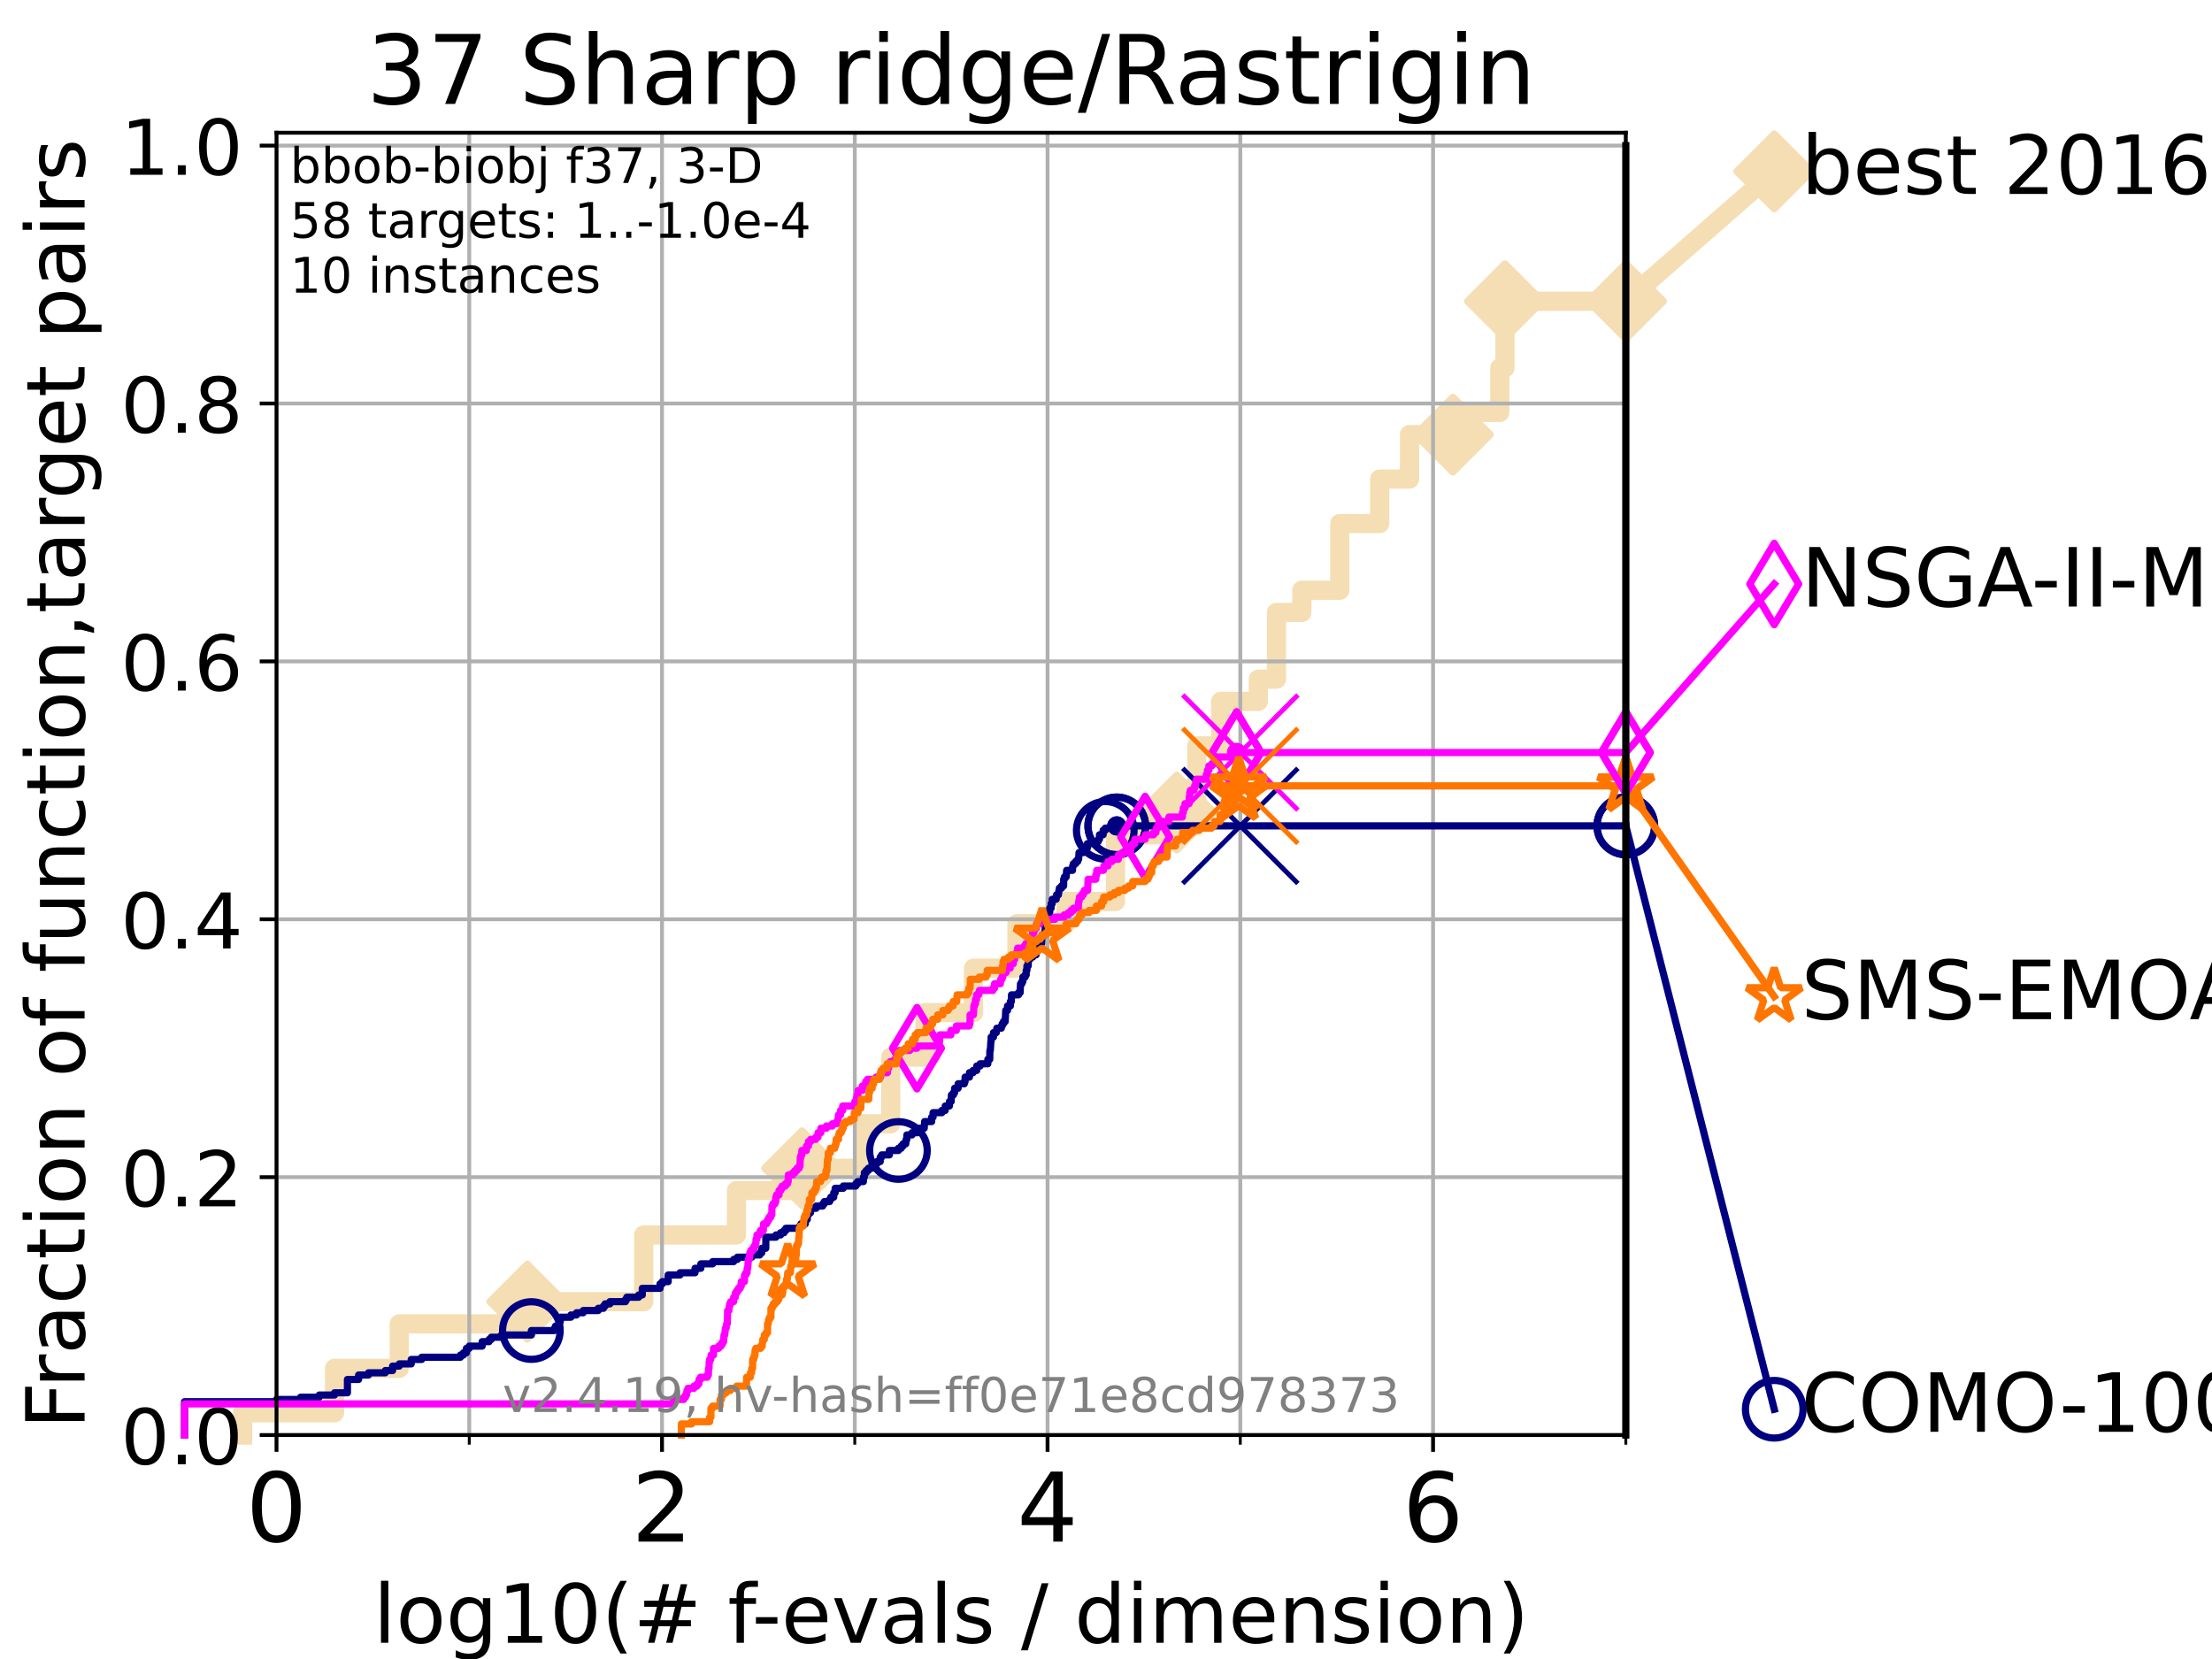 <?xml version="1.0" encoding="utf-8" standalone="no"?>
<!DOCTYPE svg PUBLIC "-//W3C//DTD SVG 1.1//EN"
  "http://www.w3.org/Graphics/SVG/1.1/DTD/svg11.dtd">
<!-- Created with matplotlib (https://matplotlib.org/) -->
<svg height="345.6pt" version="1.1" viewBox="0 0 460.8 345.6" width="460.8pt" xmlns="http://www.w3.org/2000/svg" xmlns:xlink="http://www.w3.org/1999/xlink">
 <defs>
  <style type="text/css">*{stroke-linecap:butt;stroke-linejoin:round;}</style>
 </defs>
 <g id="figure_1">
  <g id="patch_1">
   <path d="M 0 345.6 
L 460.8 345.6 
L 460.8 0 
L 0 0 
z
" style="fill:#ffffff;"/>
  </g>
  <g id="axes_1">
   <g id="patch_2">
    <path d="M 57.6 298.944 
L 338.688 298.944 
L 338.688 27.648 
L 57.6 27.648 
z
" style="fill:#ffffff;"/>
   </g>
   <g id="line2d_1">
    <path d="M 50.529 298.944 
L 50.529 294.313 
L 69.688 294.313 
L 69.688 285.05 
L 83.172 285.05 
L 83.172 275.788 
L 109.843 275.788 
L 109.843 271.157 
L 134.092 271.157 
L 134.092 257.263 
L 153.419 257.263 
L 153.419 248.001 
L 167.082 248.001 
L 167.082 243.37 
L 179.723 243.37 
L 179.723 234.107 
L 185.551 234.107 
L 185.551 220.214 
L 192.718 220.214 
L 192.718 210.951 
L 202.797 210.951 
L 202.797 201.689 
L 211.85 201.689 
L 211.85 192.426 
L 222.077 192.426 
L 222.077 187.795 
L 232.373 187.795 
L 232.373 173.901 
L 245.158 173.901 
L 245.158 169.27 
L 249.313 169.27 
L 249.313 155.377 
L 254.283 155.377 
L 254.283 146.114 
L 262.13 146.114 
L 262.13 141.483 
L 265.91 141.483 
L 265.91 127.589 
L 271.198 127.589 
L 271.198 122.958 
L 279.1 122.958 
L 279.1 109.065 
L 287.415 109.065 
L 287.415 99.802 
L 293.627 99.802 
L 293.627 90.54 
L 302.653 90.54 
L 302.653 85.909 
L 312.439 85.909 
L 312.439 76.646 
L 313.51 76.646 
L 313.51 62.753 
L 338.688 62.753 
" style="fill:none;stroke:#f5deb3;stroke-linecap:square;stroke-width:4;"/>
   </g>
   <g id="line2d_2">
    <defs>
     <path d="M 0 7.778 
L 7.778 0 
L 0 -7.778 
L -7.778 0 
z
" id="md72b102f7b" style="stroke:#f5deb3;stroke-linejoin:miter;stroke-width:1.5;"/>
    </defs>
    <g>
     <use style="fill:#f5deb3;stroke:#f5deb3;stroke-linejoin:miter;stroke-width:1.5;" x="109.843" xlink:href="#md72b102f7b" y="271.157"/>
     <use style="fill:#f5deb3;stroke:#f5deb3;stroke-linejoin:miter;stroke-width:1.5;" x="167.082" xlink:href="#md72b102f7b" y="243.37"/>
     <use style="fill:#f5deb3;stroke:#f5deb3;stroke-linejoin:miter;stroke-width:1.5;" x="245.158" xlink:href="#md72b102f7b" y="169.27"/>
     <use style="fill:#f5deb3;stroke:#f5deb3;stroke-linejoin:miter;stroke-width:1.5;" x="302.653" xlink:href="#md72b102f7b" y="90.54"/>
     <use style="fill:#f5deb3;stroke:#f5deb3;stroke-linejoin:miter;stroke-width:1.5;" x="313.51" xlink:href="#md72b102f7b" y="62.753"/>
     <use style="fill:#f5deb3;stroke:#f5deb3;stroke-linejoin:miter;stroke-width:1.5;" x="338.688" xlink:href="#md72b102f7b" y="62.753"/>
    </g>
   </g>
   <g id="line2d_3">
    <path style="fill:none;stroke:#f5deb3;stroke-linecap:square;stroke-width:4;"/>
    <g/>
   </g>
   <g id="line2d_4">
    <path d="M 338.688 62.753 
L 369.608 35.706 
" style="fill:none;stroke:#f5deb3;stroke-linecap:square;stroke-width:4;"/>
    <g>
     <use style="fill:#f5deb3;stroke:#f5deb3;stroke-linejoin:miter;stroke-width:1.5;" x="338.688" xlink:href="#md72b102f7b" y="62.753"/>
     <use style="fill:#f5deb3;stroke:#f5deb3;stroke-linejoin:miter;stroke-width:1.5;" x="369.608" xlink:href="#md72b102f7b" y="35.706"/>
    </g>
   </g>
   <g id="matplotlib.axis_1">
    <g id="xtick_1">
     <g id="line2d_5">
      <path clip-path="url(#pe33128048d)" d="M 57.6 298.944 
L 57.6 27.648 
" style="fill:none;stroke:#b0b0b0;stroke-linecap:square;stroke-width:0.8;"/>
     </g>
     <g id="line2d_6">
      <defs>
       <path d="M 0 0 
L 0 3.5 
" id="m0d824211af" style="stroke:#000000;stroke-width:0.8;"/>
      </defs>
      <g>
       <use style="stroke:#000000;stroke-width:0.8;" x="57.6" xlink:href="#m0d824211af" y="298.944"/>
      </g>
     </g>
     <g id="text_1">
      <!-- 0 -->
      <g transform="translate(51.237 321.141)scale(0.2 -0.2)">
       <defs>
        <path d="M 31.781 66.406 
Q 24.172 66.406 20.328 58.906 
Q 16.5 51.422 16.5 36.375 
Q 16.5 21.391 20.328 13.891 
Q 24.172 6.391 31.781 6.391 
Q 39.453 6.391 43.281 13.891 
Q 47.125 21.391 47.125 36.375 
Q 47.125 51.422 43.281 58.906 
Q 39.453 66.406 31.781 66.406 
z
M 31.781 74.219 
Q 44.047 74.219 50.516 64.516 
Q 56.984 54.828 56.984 36.375 
Q 56.984 17.969 50.516 8.266 
Q 44.047 -1.422 31.781 -1.422 
Q 19.531 -1.422 13.062 8.266 
Q 6.594 17.969 6.594 36.375 
Q 6.594 54.828 13.062 64.516 
Q 19.531 74.219 31.781 74.219 
z
" id="DejaVuSans-48"/>
       </defs>
       <use xlink:href="#DejaVuSans-48"/>
      </g>
     </g>
    </g>
    <g id="xtick_2">
     <g id="line2d_7">
      <path clip-path="url(#pe33128048d)" d="M 137.911 298.944 
L 137.911 27.648 
" style="fill:none;stroke:#b0b0b0;stroke-linecap:square;stroke-width:0.8;"/>
     </g>
     <g id="line2d_8">
      <g>
       <use style="stroke:#000000;stroke-width:0.8;" x="137.911" xlink:href="#m0d824211af" y="298.944"/>
      </g>
     </g>
     <g id="text_2">
      <!-- 2 -->
      <g transform="translate(131.548 321.141)scale(0.2 -0.2)">
       <defs>
        <path d="M 19.188 8.297 
L 53.609 8.297 
L 53.609 0 
L 7.328 0 
L 7.328 8.297 
Q 12.938 14.109 22.625 23.891 
Q 32.328 33.688 34.812 36.531 
Q 39.547 41.844 41.422 45.531 
Q 43.312 49.219 43.312 52.781 
Q 43.312 58.594 39.234 62.25 
Q 35.156 65.922 28.609 65.922 
Q 23.969 65.922 18.812 64.312 
Q 13.672 62.703 7.812 59.422 
L 7.812 69.391 
Q 13.766 71.781 18.938 73 
Q 24.125 74.219 28.422 74.219 
Q 39.75 74.219 46.484 68.547 
Q 53.219 62.891 53.219 53.422 
Q 53.219 48.922 51.531 44.891 
Q 49.859 40.875 45.406 35.406 
Q 44.188 33.984 37.641 27.219 
Q 31.109 20.453 19.188 8.297 
z
" id="DejaVuSans-50"/>
       </defs>
       <use xlink:href="#DejaVuSans-50"/>
      </g>
     </g>
    </g>
    <g id="xtick_3">
     <g id="line2d_9">
      <path clip-path="url(#pe33128048d)" d="M 218.222 298.944 
L 218.222 27.648 
" style="fill:none;stroke:#b0b0b0;stroke-linecap:square;stroke-width:0.8;"/>
     </g>
     <g id="line2d_10">
      <g>
       <use style="stroke:#000000;stroke-width:0.8;" x="218.222" xlink:href="#m0d824211af" y="298.944"/>
      </g>
     </g>
     <g id="text_3">
      <!-- 4 -->
      <g transform="translate(211.859 321.141)scale(0.2 -0.2)">
       <defs>
        <path d="M 37.797 64.312 
L 12.891 25.391 
L 37.797 25.391 
z
M 35.203 72.906 
L 47.609 72.906 
L 47.609 25.391 
L 58.016 25.391 
L 58.016 17.188 
L 47.609 17.188 
L 47.609 0 
L 37.797 0 
L 37.797 17.188 
L 4.891 17.188 
L 4.891 26.703 
z
" id="DejaVuSans-52"/>
       </defs>
       <use xlink:href="#DejaVuSans-52"/>
      </g>
     </g>
    </g>
    <g id="xtick_4">
     <g id="line2d_11">
      <path clip-path="url(#pe33128048d)" d="M 298.533 298.944 
L 298.533 27.648 
" style="fill:none;stroke:#b0b0b0;stroke-linecap:square;stroke-width:0.8;"/>
     </g>
     <g id="line2d_12">
      <g>
       <use style="stroke:#000000;stroke-width:0.8;" x="298.533" xlink:href="#m0d824211af" y="298.944"/>
      </g>
     </g>
     <g id="text_4">
      <!-- 6 -->
      <g transform="translate(292.17 321.141)scale(0.2 -0.2)">
       <defs>
        <path d="M 33.016 40.375 
Q 26.375 40.375 22.484 35.828 
Q 18.609 31.297 18.609 23.391 
Q 18.609 15.531 22.484 10.953 
Q 26.375 6.391 33.016 6.391 
Q 39.656 6.391 43.531 10.953 
Q 47.406 15.531 47.406 23.391 
Q 47.406 31.297 43.531 35.828 
Q 39.656 40.375 33.016 40.375 
z
M 52.594 71.297 
L 52.594 62.312 
Q 48.875 64.062 45.094 64.984 
Q 41.312 65.922 37.594 65.922 
Q 27.828 65.922 22.672 59.328 
Q 17.531 52.734 16.797 39.406 
Q 19.672 43.656 24.016 45.922 
Q 28.375 48.188 33.594 48.188 
Q 44.578 48.188 50.953 41.516 
Q 57.328 34.859 57.328 23.391 
Q 57.328 12.156 50.688 5.359 
Q 44.047 -1.422 33.016 -1.422 
Q 20.359 -1.422 13.672 8.266 
Q 6.984 17.969 6.984 36.375 
Q 6.984 53.656 15.188 63.938 
Q 23.391 74.219 37.203 74.219 
Q 40.922 74.219 44.703 73.484 
Q 48.484 72.75 52.594 71.297 
z
" id="DejaVuSans-54"/>
       </defs>
       <use xlink:href="#DejaVuSans-54"/>
      </g>
     </g>
    </g>
    <g id="xtick_5">
     <g id="line2d_13">
      <path clip-path="url(#pe33128048d)" d="M 97.755 298.944 
L 97.755 27.648 
" style="fill:none;stroke:#b0b0b0;stroke-linecap:square;stroke-width:0.8;"/>
     </g>
     <g id="line2d_14">
      <defs>
       <path d="M 0 0 
L 0 2 
" id="maf02d80d9b" style="stroke:#000000;stroke-width:0.6;"/>
      </defs>
      <g>
       <use style="stroke:#000000;stroke-width:0.6;" x="97.755" xlink:href="#maf02d80d9b" y="298.944"/>
      </g>
     </g>
    </g>
    <g id="xtick_6">
     <g id="line2d_15">
      <path clip-path="url(#pe33128048d)" d="M 178.066 298.944 
L 178.066 27.648 
" style="fill:none;stroke:#b0b0b0;stroke-linecap:square;stroke-width:0.8;"/>
     </g>
     <g id="line2d_16">
      <g>
       <use style="stroke:#000000;stroke-width:0.6;" x="178.066" xlink:href="#maf02d80d9b" y="298.944"/>
      </g>
     </g>
    </g>
    <g id="xtick_7">
     <g id="line2d_17">
      <path clip-path="url(#pe33128048d)" d="M 258.377 298.944 
L 258.377 27.648 
" style="fill:none;stroke:#b0b0b0;stroke-linecap:square;stroke-width:0.8;"/>
     </g>
     <g id="line2d_18">
      <g>
       <use style="stroke:#000000;stroke-width:0.6;" x="258.377" xlink:href="#maf02d80d9b" y="298.944"/>
      </g>
     </g>
    </g>
    <g id="xtick_8">
     <g id="line2d_19">
      <path clip-path="url(#pe33128048d)" d="M 338.688 298.944 
L 338.688 27.648 
" style="fill:none;stroke:#b0b0b0;stroke-linecap:square;stroke-width:0.8;"/>
     </g>
     <g id="line2d_20">
      <g>
       <use style="stroke:#000000;stroke-width:0.6;" x="338.688" xlink:href="#maf02d80d9b" y="298.944"/>
      </g>
     </g>
    </g>
    <g id="text_5">
     <!-- log10(# f-evals / dimension) -->
     <g transform="translate(77.764 342.218)scale(0.17 -0.17)">
      <defs>
       <path d="M 9.422 75.984 
L 18.406 75.984 
L 18.406 0 
L 9.422 0 
z
" id="DejaVuSans-108"/>
       <path d="M 30.609 48.391 
Q 23.391 48.391 19.188 42.75 
Q 14.984 37.109 14.984 27.297 
Q 14.984 17.484 19.156 11.844 
Q 23.344 6.203 30.609 6.203 
Q 37.797 6.203 41.984 11.859 
Q 46.188 17.531 46.188 27.297 
Q 46.188 37.016 41.984 42.703 
Q 37.797 48.391 30.609 48.391 
z
M 30.609 56 
Q 42.328 56 49.016 48.375 
Q 55.719 40.766 55.719 27.297 
Q 55.719 13.875 49.016 6.219 
Q 42.328 -1.422 30.609 -1.422 
Q 18.844 -1.422 12.172 6.219 
Q 5.516 13.875 5.516 27.297 
Q 5.516 40.766 12.172 48.375 
Q 18.844 56 30.609 56 
z
" id="DejaVuSans-111"/>
       <path d="M 45.406 27.984 
Q 45.406 37.75 41.375 43.109 
Q 37.359 48.484 30.078 48.484 
Q 22.859 48.484 18.828 43.109 
Q 14.797 37.75 14.797 27.984 
Q 14.797 18.266 18.828 12.891 
Q 22.859 7.516 30.078 7.516 
Q 37.359 7.516 41.375 12.891 
Q 45.406 18.266 45.406 27.984 
z
M 54.391 6.781 
Q 54.391 -7.172 48.188 -13.984 
Q 42 -20.797 29.203 -20.797 
Q 24.469 -20.797 20.266 -20.094 
Q 16.062 -19.391 12.109 -17.922 
L 12.109 -9.188 
Q 16.062 -11.328 19.922 -12.344 
Q 23.781 -13.375 27.781 -13.375 
Q 36.625 -13.375 41.016 -8.766 
Q 45.406 -4.156 45.406 5.172 
L 45.406 9.625 
Q 42.625 4.781 38.281 2.391 
Q 33.938 0 27.875 0 
Q 17.828 0 11.672 7.656 
Q 5.516 15.328 5.516 27.984 
Q 5.516 40.672 11.672 48.328 
Q 17.828 56 27.875 56 
Q 33.938 56 38.281 53.609 
Q 42.625 51.219 45.406 46.391 
L 45.406 54.688 
L 54.391 54.688 
z
" id="DejaVuSans-103"/>
       <path d="M 12.406 8.297 
L 28.516 8.297 
L 28.516 63.922 
L 10.984 60.406 
L 10.984 69.391 
L 28.422 72.906 
L 38.281 72.906 
L 38.281 8.297 
L 54.391 8.297 
L 54.391 0 
L 12.406 0 
z
" id="DejaVuSans-49"/>
       <path d="M 31 75.875 
Q 24.469 64.656 21.281 53.656 
Q 18.109 42.672 18.109 31.391 
Q 18.109 20.125 21.312 9.062 
Q 24.516 -2 31 -13.188 
L 23.188 -13.188 
Q 15.875 -1.703 12.234 9.375 
Q 8.594 20.453 8.594 31.391 
Q 8.594 42.281 12.203 53.312 
Q 15.828 64.359 23.188 75.875 
z
" id="DejaVuSans-40"/>
       <path d="M 51.125 44 
L 36.922 44 
L 32.812 27.688 
L 47.125 27.688 
z
M 43.797 71.781 
L 38.719 51.516 
L 52.984 51.516 
L 58.109 71.781 
L 65.922 71.781 
L 60.891 51.516 
L 76.125 51.516 
L 76.125 44 
L 58.984 44 
L 54.984 27.688 
L 70.516 27.688 
L 70.516 20.219 
L 53.078 20.219 
L 48 0 
L 40.188 0 
L 45.219 20.219 
L 30.906 20.219 
L 25.875 0 
L 18.016 0 
L 23.094 20.219 
L 7.719 20.219 
L 7.719 27.688 
L 24.906 27.688 
L 29 44 
L 13.281 44 
L 13.281 51.516 
L 30.906 51.516 
L 35.891 71.781 
z
" id="DejaVuSans-35"/>
       <path id="DejaVuSans-32"/>
       <path d="M 37.109 75.984 
L 37.109 68.5 
L 28.516 68.5 
Q 23.688 68.5 21.797 66.547 
Q 19.922 64.594 19.922 59.516 
L 19.922 54.688 
L 34.719 54.688 
L 34.719 47.703 
L 19.922 47.703 
L 19.922 0 
L 10.891 0 
L 10.891 47.703 
L 2.297 47.703 
L 2.297 54.688 
L 10.891 54.688 
L 10.891 58.5 
Q 10.891 67.625 15.141 71.797 
Q 19.391 75.984 28.609 75.984 
z
" id="DejaVuSans-102"/>
       <path d="M 4.891 31.391 
L 31.203 31.391 
L 31.203 23.391 
L 4.891 23.391 
z
" id="DejaVuSans-45"/>
       <path d="M 56.203 29.594 
L 56.203 25.203 
L 14.891 25.203 
Q 15.484 15.922 20.484 11.062 
Q 25.484 6.203 34.422 6.203 
Q 39.594 6.203 44.453 7.469 
Q 49.312 8.734 54.109 11.281 
L 54.109 2.781 
Q 49.266 0.734 44.188 -0.344 
Q 39.109 -1.422 33.891 -1.422 
Q 20.797 -1.422 13.156 6.188 
Q 5.516 13.812 5.516 26.812 
Q 5.516 40.234 12.766 48.109 
Q 20.016 56 32.328 56 
Q 43.359 56 49.781 48.891 
Q 56.203 41.797 56.203 29.594 
z
M 47.219 32.234 
Q 47.125 39.594 43.094 43.984 
Q 39.062 48.391 32.422 48.391 
Q 24.906 48.391 20.391 44.141 
Q 15.875 39.891 15.188 32.172 
z
" id="DejaVuSans-101"/>
       <path d="M 2.984 54.688 
L 12.5 54.688 
L 29.594 8.797 
L 46.688 54.688 
L 56.203 54.688 
L 35.688 0 
L 23.484 0 
z
" id="DejaVuSans-118"/>
       <path d="M 34.281 27.484 
Q 23.391 27.484 19.188 25 
Q 14.984 22.516 14.984 16.5 
Q 14.984 11.719 18.141 8.906 
Q 21.297 6.109 26.703 6.109 
Q 34.188 6.109 38.703 11.406 
Q 43.219 16.703 43.219 25.484 
L 43.219 27.484 
z
M 52.203 31.203 
L 52.203 0 
L 43.219 0 
L 43.219 8.297 
Q 40.141 3.328 35.547 0.953 
Q 30.953 -1.422 24.312 -1.422 
Q 15.922 -1.422 10.953 3.297 
Q 6 8.016 6 15.922 
Q 6 25.141 12.172 29.828 
Q 18.359 34.516 30.609 34.516 
L 43.219 34.516 
L 43.219 35.406 
Q 43.219 41.609 39.141 45 
Q 35.062 48.391 27.688 48.391 
Q 23 48.391 18.547 47.266 
Q 14.109 46.141 10.016 43.891 
L 10.016 52.203 
Q 14.938 54.109 19.578 55.047 
Q 24.219 56 28.609 56 
Q 40.484 56 46.344 49.844 
Q 52.203 43.703 52.203 31.203 
z
" id="DejaVuSans-97"/>
       <path d="M 44.281 53.078 
L 44.281 44.578 
Q 40.484 46.531 36.375 47.5 
Q 32.281 48.484 27.875 48.484 
Q 21.188 48.484 17.844 46.438 
Q 14.5 44.391 14.5 40.281 
Q 14.5 37.156 16.891 35.375 
Q 19.281 33.594 26.516 31.984 
L 29.594 31.297 
Q 39.156 29.25 43.188 25.516 
Q 47.219 21.781 47.219 15.094 
Q 47.219 7.469 41.188 3.016 
Q 35.156 -1.422 24.609 -1.422 
Q 20.219 -1.422 15.453 -0.562 
Q 10.688 0.297 5.422 2 
L 5.422 11.281 
Q 10.406 8.688 15.234 7.391 
Q 20.062 6.109 24.812 6.109 
Q 31.156 6.109 34.562 8.281 
Q 37.984 10.453 37.984 14.406 
Q 37.984 18.062 35.516 20.016 
Q 33.062 21.969 24.703 23.781 
L 21.578 24.516 
Q 13.234 26.266 9.516 29.906 
Q 5.812 33.547 5.812 39.891 
Q 5.812 47.609 11.281 51.797 
Q 16.75 56 26.812 56 
Q 31.781 56 36.172 55.266 
Q 40.578 54.547 44.281 53.078 
z
" id="DejaVuSans-115"/>
       <path d="M 25.391 72.906 
L 33.688 72.906 
L 8.297 -9.281 
L 0 -9.281 
z
" id="DejaVuSans-47"/>
       <path d="M 45.406 46.391 
L 45.406 75.984 
L 54.391 75.984 
L 54.391 0 
L 45.406 0 
L 45.406 8.203 
Q 42.578 3.328 38.25 0.953 
Q 33.938 -1.422 27.875 -1.422 
Q 17.969 -1.422 11.734 6.484 
Q 5.516 14.406 5.516 27.297 
Q 5.516 40.188 11.734 48.094 
Q 17.969 56 27.875 56 
Q 33.938 56 38.25 53.625 
Q 42.578 51.266 45.406 46.391 
z
M 14.797 27.297 
Q 14.797 17.391 18.875 11.75 
Q 22.953 6.109 30.078 6.109 
Q 37.203 6.109 41.297 11.75 
Q 45.406 17.391 45.406 27.297 
Q 45.406 37.203 41.297 42.844 
Q 37.203 48.484 30.078 48.484 
Q 22.953 48.484 18.875 42.844 
Q 14.797 37.203 14.797 27.297 
z
" id="DejaVuSans-100"/>
       <path d="M 9.422 54.688 
L 18.406 54.688 
L 18.406 0 
L 9.422 0 
z
M 9.422 75.984 
L 18.406 75.984 
L 18.406 64.594 
L 9.422 64.594 
z
" id="DejaVuSans-105"/>
       <path d="M 52 44.188 
Q 55.375 50.25 60.062 53.125 
Q 64.75 56 71.094 56 
Q 79.641 56 84.281 50.016 
Q 88.922 44.047 88.922 33.016 
L 88.922 0 
L 79.891 0 
L 79.891 32.719 
Q 79.891 40.578 77.094 44.375 
Q 74.312 48.188 68.609 48.188 
Q 61.625 48.188 57.562 43.547 
Q 53.516 38.922 53.516 30.906 
L 53.516 0 
L 44.484 0 
L 44.484 32.719 
Q 44.484 40.625 41.703 44.406 
Q 38.922 48.188 33.109 48.188 
Q 26.219 48.188 22.156 43.531 
Q 18.109 38.875 18.109 30.906 
L 18.109 0 
L 9.078 0 
L 9.078 54.688 
L 18.109 54.688 
L 18.109 46.188 
Q 21.188 51.219 25.484 53.609 
Q 29.781 56 35.688 56 
Q 41.656 56 45.828 52.969 
Q 50 49.953 52 44.188 
z
" id="DejaVuSans-109"/>
       <path d="M 54.891 33.016 
L 54.891 0 
L 45.906 0 
L 45.906 32.719 
Q 45.906 40.484 42.875 44.328 
Q 39.844 48.188 33.797 48.188 
Q 26.516 48.188 22.312 43.547 
Q 18.109 38.922 18.109 30.906 
L 18.109 0 
L 9.078 0 
L 9.078 54.688 
L 18.109 54.688 
L 18.109 46.188 
Q 21.344 51.125 25.703 53.562 
Q 30.078 56 35.797 56 
Q 45.219 56 50.047 50.172 
Q 54.891 44.344 54.891 33.016 
z
" id="DejaVuSans-110"/>
       <path d="M 8.016 75.875 
L 15.828 75.875 
Q 23.141 64.359 26.781 53.312 
Q 30.422 42.281 30.422 31.391 
Q 30.422 20.453 26.781 9.375 
Q 23.141 -1.703 15.828 -13.188 
L 8.016 -13.188 
Q 14.5 -2 17.703 9.062 
Q 20.906 20.125 20.906 31.391 
Q 20.906 42.672 17.703 53.656 
Q 14.5 64.656 8.016 75.875 
z
" id="DejaVuSans-41"/>
      </defs>
      <use xlink:href="#DejaVuSans-108"/>
      <use x="27.783" xlink:href="#DejaVuSans-111"/>
      <use x="88.965" xlink:href="#DejaVuSans-103"/>
      <use x="152.441" xlink:href="#DejaVuSans-49"/>
      <use x="216.064" xlink:href="#DejaVuSans-48"/>
      <use x="279.688" xlink:href="#DejaVuSans-40"/>
      <use x="318.701" xlink:href="#DejaVuSans-35"/>
      <use x="402.49" xlink:href="#DejaVuSans-32"/>
      <use x="434.277" xlink:href="#DejaVuSans-102"/>
      <use x="463.982" xlink:href="#DejaVuSans-45"/>
      <use x="500.066" xlink:href="#DejaVuSans-101"/>
      <use x="561.59" xlink:href="#DejaVuSans-118"/>
      <use x="620.77" xlink:href="#DejaVuSans-97"/>
      <use x="682.049" xlink:href="#DejaVuSans-108"/>
      <use x="709.832" xlink:href="#DejaVuSans-115"/>
      <use x="761.932" xlink:href="#DejaVuSans-32"/>
      <use x="793.719" xlink:href="#DejaVuSans-47"/>
      <use x="827.41" xlink:href="#DejaVuSans-32"/>
      <use x="859.197" xlink:href="#DejaVuSans-100"/>
      <use x="922.674" xlink:href="#DejaVuSans-105"/>
      <use x="950.457" xlink:href="#DejaVuSans-109"/>
      <use x="1047.869" xlink:href="#DejaVuSans-101"/>
      <use x="1109.393" xlink:href="#DejaVuSans-110"/>
      <use x="1172.771" xlink:href="#DejaVuSans-115"/>
      <use x="1224.871" xlink:href="#DejaVuSans-105"/>
      <use x="1252.654" xlink:href="#DejaVuSans-111"/>
      <use x="1313.836" xlink:href="#DejaVuSans-110"/>
      <use x="1377.215" xlink:href="#DejaVuSans-41"/>
     </g>
    </g>
   </g>
   <g id="matplotlib.axis_2">
    <g id="ytick_1">
     <g id="line2d_21">
      <path clip-path="url(#pe33128048d)" d="M 57.6 298.944 
L 338.688 298.944 
" style="fill:none;stroke:#b0b0b0;stroke-linecap:square;stroke-width:0.8;"/>
     </g>
     <g id="line2d_22">
      <defs>
       <path d="M 0 0 
L -3.5 0 
" id="mb5f9e035d7" style="stroke:#000000;stroke-width:0.8;"/>
      </defs>
      <g>
       <use style="stroke:#000000;stroke-width:0.8;" x="57.6" xlink:href="#mb5f9e035d7" y="298.944"/>
      </g>
     </g>
     <g id="text_6">
      <!-- 0.0 -->
      <g transform="translate(25.155 305.023)scale(0.16 -0.16)">
       <defs>
        <path d="M 10.688 12.406 
L 21 12.406 
L 21 0 
L 10.688 0 
z
" id="DejaVuSans-46"/>
       </defs>
       <use xlink:href="#DejaVuSans-48"/>
       <use x="63.623" xlink:href="#DejaVuSans-46"/>
       <use x="95.41" xlink:href="#DejaVuSans-48"/>
      </g>
     </g>
    </g>
    <g id="ytick_2">
     <g id="line2d_23">
      <path clip-path="url(#pe33128048d)" d="M 57.6 245.222 
L 338.688 245.222 
" style="fill:none;stroke:#b0b0b0;stroke-linecap:square;stroke-width:0.8;"/>
     </g>
     <g id="line2d_24">
      <g>
       <use style="stroke:#000000;stroke-width:0.8;" x="57.6" xlink:href="#mb5f9e035d7" y="245.222"/>
      </g>
     </g>
     <g id="text_7">
      <!-- 0.2 -->
      <g transform="translate(25.155 251.301)scale(0.16 -0.16)">
       <use xlink:href="#DejaVuSans-48"/>
       <use x="63.623" xlink:href="#DejaVuSans-46"/>
       <use x="95.41" xlink:href="#DejaVuSans-50"/>
      </g>
     </g>
    </g>
    <g id="ytick_3">
     <g id="line2d_25">
      <path clip-path="url(#pe33128048d)" d="M 57.6 191.5 
L 338.688 191.5 
" style="fill:none;stroke:#b0b0b0;stroke-linecap:square;stroke-width:0.8;"/>
     </g>
     <g id="line2d_26">
      <g>
       <use style="stroke:#000000;stroke-width:0.8;" x="57.6" xlink:href="#mb5f9e035d7" y="191.5"/>
      </g>
     </g>
     <g id="text_8">
      <!-- 0.4 -->
      <g transform="translate(25.155 197.579)scale(0.16 -0.16)">
       <use xlink:href="#DejaVuSans-48"/>
       <use x="63.623" xlink:href="#DejaVuSans-46"/>
       <use x="95.41" xlink:href="#DejaVuSans-52"/>
      </g>
     </g>
    </g>
    <g id="ytick_4">
     <g id="line2d_27">
      <path clip-path="url(#pe33128048d)" d="M 57.6 137.778 
L 338.688 137.778 
" style="fill:none;stroke:#b0b0b0;stroke-linecap:square;stroke-width:0.8;"/>
     </g>
     <g id="line2d_28">
      <g>
       <use style="stroke:#000000;stroke-width:0.8;" x="57.6" xlink:href="#mb5f9e035d7" y="137.778"/>
      </g>
     </g>
     <g id="text_9">
      <!-- 0.6 -->
      <g transform="translate(25.155 143.857)scale(0.16 -0.16)">
       <use xlink:href="#DejaVuSans-48"/>
       <use x="63.623" xlink:href="#DejaVuSans-46"/>
       <use x="95.41" xlink:href="#DejaVuSans-54"/>
      </g>
     </g>
    </g>
    <g id="ytick_5">
     <g id="line2d_29">
      <path clip-path="url(#pe33128048d)" d="M 57.6 84.056 
L 338.688 84.056 
" style="fill:none;stroke:#b0b0b0;stroke-linecap:square;stroke-width:0.8;"/>
     </g>
     <g id="line2d_30">
      <g>
       <use style="stroke:#000000;stroke-width:0.8;" x="57.6" xlink:href="#mb5f9e035d7" y="84.056"/>
      </g>
     </g>
     <g id="text_10">
      <!-- 0.8 -->
      <g transform="translate(25.155 90.135)scale(0.16 -0.16)">
       <defs>
        <path d="M 31.781 34.625 
Q 24.75 34.625 20.719 30.859 
Q 16.703 27.094 16.703 20.516 
Q 16.703 13.922 20.719 10.156 
Q 24.75 6.391 31.781 6.391 
Q 38.812 6.391 42.859 10.172 
Q 46.922 13.969 46.922 20.516 
Q 46.922 27.094 42.891 30.859 
Q 38.875 34.625 31.781 34.625 
z
M 21.922 38.812 
Q 15.578 40.375 12.031 44.719 
Q 8.5 49.078 8.5 55.328 
Q 8.5 64.062 14.719 69.141 
Q 20.953 74.219 31.781 74.219 
Q 42.672 74.219 48.875 69.141 
Q 55.078 64.062 55.078 55.328 
Q 55.078 49.078 51.531 44.719 
Q 48 40.375 41.703 38.812 
Q 48.828 37.156 52.797 32.312 
Q 56.781 27.484 56.781 20.516 
Q 56.781 9.906 50.312 4.234 
Q 43.844 -1.422 31.781 -1.422 
Q 19.734 -1.422 13.25 4.234 
Q 6.781 9.906 6.781 20.516 
Q 6.781 27.484 10.781 32.312 
Q 14.797 37.156 21.922 38.812 
z
M 18.312 54.391 
Q 18.312 48.734 21.844 45.562 
Q 25.391 42.391 31.781 42.391 
Q 38.141 42.391 41.719 45.562 
Q 45.312 48.734 45.312 54.391 
Q 45.312 60.062 41.719 63.234 
Q 38.141 66.406 31.781 66.406 
Q 25.391 66.406 21.844 63.234 
Q 18.312 60.062 18.312 54.391 
z
" id="DejaVuSans-56"/>
       </defs>
       <use xlink:href="#DejaVuSans-48"/>
       <use x="63.623" xlink:href="#DejaVuSans-46"/>
       <use x="95.41" xlink:href="#DejaVuSans-56"/>
      </g>
     </g>
    </g>
    <g id="ytick_6">
     <g id="line2d_31">
      <path clip-path="url(#pe33128048d)" d="M 57.6 30.334 
L 338.688 30.334 
" style="fill:none;stroke:#b0b0b0;stroke-linecap:square;stroke-width:0.8;"/>
     </g>
     <g id="line2d_32">
      <g>
       <use style="stroke:#000000;stroke-width:0.8;" x="57.6" xlink:href="#mb5f9e035d7" y="30.334"/>
      </g>
     </g>
     <g id="text_11">
      <!-- 1.0 -->
      <g transform="translate(25.155 36.413)scale(0.16 -0.16)">
       <use xlink:href="#DejaVuSans-49"/>
       <use x="63.623" xlink:href="#DejaVuSans-46"/>
       <use x="95.41" xlink:href="#DejaVuSans-48"/>
      </g>
     </g>
    </g>
    <g id="text_12">
     <!-- Fraction of function,target pairs -->
     <g transform="translate(17.62 297.681)rotate(-90)scale(0.17 -0.17)">
      <defs>
       <path d="M 9.812 72.906 
L 51.703 72.906 
L 51.703 64.594 
L 19.672 64.594 
L 19.672 43.109 
L 48.578 43.109 
L 48.578 34.812 
L 19.672 34.812 
L 19.672 0 
L 9.812 0 
z
" id="DejaVuSans-70"/>
       <path d="M 41.109 46.297 
Q 39.594 47.172 37.812 47.578 
Q 36.031 48 33.891 48 
Q 26.266 48 22.188 43.047 
Q 18.109 38.094 18.109 28.812 
L 18.109 0 
L 9.078 0 
L 9.078 54.688 
L 18.109 54.688 
L 18.109 46.188 
Q 20.953 51.172 25.484 53.578 
Q 30.031 56 36.531 56 
Q 37.453 56 38.578 55.875 
Q 39.703 55.766 41.062 55.516 
z
" id="DejaVuSans-114"/>
       <path d="M 48.781 52.594 
L 48.781 44.188 
Q 44.969 46.297 41.141 47.344 
Q 37.312 48.391 33.406 48.391 
Q 24.656 48.391 19.812 42.844 
Q 14.984 37.312 14.984 27.297 
Q 14.984 17.281 19.812 11.734 
Q 24.656 6.203 33.406 6.203 
Q 37.312 6.203 41.141 7.25 
Q 44.969 8.297 48.781 10.406 
L 48.781 2.094 
Q 45.016 0.344 40.984 -0.531 
Q 36.969 -1.422 32.422 -1.422 
Q 20.062 -1.422 12.781 6.344 
Q 5.516 14.109 5.516 27.297 
Q 5.516 40.672 12.859 48.328 
Q 20.219 56 33.016 56 
Q 37.156 56 41.109 55.141 
Q 45.062 54.297 48.781 52.594 
z
" id="DejaVuSans-99"/>
       <path d="M 18.312 70.219 
L 18.312 54.688 
L 36.812 54.688 
L 36.812 47.703 
L 18.312 47.703 
L 18.312 18.016 
Q 18.312 11.328 20.141 9.422 
Q 21.969 7.516 27.594 7.516 
L 36.812 7.516 
L 36.812 0 
L 27.594 0 
Q 17.188 0 13.234 3.875 
Q 9.281 7.766 9.281 18.016 
L 9.281 47.703 
L 2.688 47.703 
L 2.688 54.688 
L 9.281 54.688 
L 9.281 70.219 
z
" id="DejaVuSans-116"/>
       <path d="M 8.5 21.578 
L 8.5 54.688 
L 17.484 54.688 
L 17.484 21.922 
Q 17.484 14.156 20.5 10.266 
Q 23.531 6.391 29.594 6.391 
Q 36.859 6.391 41.078 11.031 
Q 45.312 15.672 45.312 23.688 
L 45.312 54.688 
L 54.297 54.688 
L 54.297 0 
L 45.312 0 
L 45.312 8.406 
Q 42.047 3.422 37.719 1 
Q 33.406 -1.422 27.688 -1.422 
Q 18.266 -1.422 13.375 4.438 
Q 8.5 10.297 8.5 21.578 
z
M 31.109 56 
z
" id="DejaVuSans-117"/>
       <path d="M 11.719 12.406 
L 22.016 12.406 
L 22.016 4 
L 14.016 -11.625 
L 7.719 -11.625 
L 11.719 4 
z
" id="DejaVuSans-44"/>
       <path d="M 18.109 8.203 
L 18.109 -20.797 
L 9.078 -20.797 
L 9.078 54.688 
L 18.109 54.688 
L 18.109 46.391 
Q 20.953 51.266 25.266 53.625 
Q 29.594 56 35.594 56 
Q 45.562 56 51.781 48.094 
Q 58.016 40.188 58.016 27.297 
Q 58.016 14.406 51.781 6.484 
Q 45.562 -1.422 35.594 -1.422 
Q 29.594 -1.422 25.266 0.953 
Q 20.953 3.328 18.109 8.203 
z
M 48.688 27.297 
Q 48.688 37.203 44.609 42.844 
Q 40.531 48.484 33.406 48.484 
Q 26.266 48.484 22.188 42.844 
Q 18.109 37.203 18.109 27.297 
Q 18.109 17.391 22.188 11.75 
Q 26.266 6.109 33.406 6.109 
Q 40.531 6.109 44.609 11.75 
Q 48.688 17.391 48.688 27.297 
z
" id="DejaVuSans-112"/>
      </defs>
      <use xlink:href="#DejaVuSans-70"/>
      <use x="50.27" xlink:href="#DejaVuSans-114"/>
      <use x="91.383" xlink:href="#DejaVuSans-97"/>
      <use x="152.662" xlink:href="#DejaVuSans-99"/>
      <use x="207.643" xlink:href="#DejaVuSans-116"/>
      <use x="246.852" xlink:href="#DejaVuSans-105"/>
      <use x="274.635" xlink:href="#DejaVuSans-111"/>
      <use x="335.816" xlink:href="#DejaVuSans-110"/>
      <use x="399.195" xlink:href="#DejaVuSans-32"/>
      <use x="430.982" xlink:href="#DejaVuSans-111"/>
      <use x="492.164" xlink:href="#DejaVuSans-102"/>
      <use x="527.369" xlink:href="#DejaVuSans-32"/>
      <use x="559.156" xlink:href="#DejaVuSans-102"/>
      <use x="594.361" xlink:href="#DejaVuSans-117"/>
      <use x="657.74" xlink:href="#DejaVuSans-110"/>
      <use x="721.119" xlink:href="#DejaVuSans-99"/>
      <use x="776.1" xlink:href="#DejaVuSans-116"/>
      <use x="815.309" xlink:href="#DejaVuSans-105"/>
      <use x="843.092" xlink:href="#DejaVuSans-111"/>
      <use x="904.273" xlink:href="#DejaVuSans-110"/>
      <use x="967.652" xlink:href="#DejaVuSans-44"/>
      <use x="999.439" xlink:href="#DejaVuSans-116"/>
      <use x="1038.648" xlink:href="#DejaVuSans-97"/>
      <use x="1099.928" xlink:href="#DejaVuSans-114"/>
      <use x="1139.291" xlink:href="#DejaVuSans-103"/>
      <use x="1202.768" xlink:href="#DejaVuSans-101"/>
      <use x="1264.291" xlink:href="#DejaVuSans-116"/>
      <use x="1303.5" xlink:href="#DejaVuSans-32"/>
      <use x="1335.287" xlink:href="#DejaVuSans-112"/>
      <use x="1398.764" xlink:href="#DejaVuSans-97"/>
      <use x="1460.043" xlink:href="#DejaVuSans-105"/>
      <use x="1487.826" xlink:href="#DejaVuSans-114"/>
      <use x="1528.939" xlink:href="#DejaVuSans-115"/>
     </g>
    </g>
   </g>
   <g id="line2d_33">
    <defs>
     <path d="M 0 1.5 
C 0.398 1.5 0.779 1.342 1.061 1.061 
C 1.342 0.779 1.5 0.398 1.5 0 
C 1.5 -0.398 1.342 -0.779 1.061 -1.061 
C 0.779 -1.342 0.398 -1.5 0 -1.5 
C -0.398 -1.5 -0.779 -1.342 -1.061 -1.061 
C -1.342 -0.779 -1.5 -0.398 -1.5 0 
C -1.5 0.398 -1.342 0.779 -1.061 1.061 
C -0.779 1.342 -0.398 1.5 0 1.5 
z
" id="m6a16c152dc" style="stroke:#f5deb3;"/>
    </defs>
    <g>
     <use style="fill:#f5deb3;stroke:#f5deb3;" x="313.51" xlink:href="#m6a16c152dc" y="62.753"/>
     <use style="fill:#f5deb3;stroke:#f5deb3;" x="313.51" xlink:href="#m6a16c152dc" y="62.753"/>
    </g>
   </g>
   <g id="line2d_34">
    <defs>
     <path d="M 0 1.5 
C 0.398 1.5 0.779 1.342 1.061 1.061 
C 1.342 0.779 1.5 0.398 1.5 0 
C 1.5 -0.398 1.342 -0.779 1.061 -1.061 
C 0.779 -1.342 0.398 -1.5 0 -1.5 
C -0.398 -1.5 -0.779 -1.342 -1.061 -1.061 
C -1.342 -0.779 -1.5 -0.398 -1.5 0 
C -1.5 0.398 -1.342 0.779 -1.061 1.061 
C -0.779 1.342 -0.398 1.5 0 1.5 
z
" id="mf69d6c8449" style="stroke:#000080;"/>
    </defs>
    <g>
     <use style="fill:#000080;stroke:#000080;" x="232.641" xlink:href="#mf69d6c8449" y="172.049"/>
     <use style="fill:#000080;stroke:#000080;" x="232.641" xlink:href="#mf69d6c8449" y="172.049"/>
    </g>
   </g>
   <g id="line2d_35">
    <path d="M 38.441 298.944 
L 38.441 291.997 
L 57.6 291.997 
L 57.6 291.534 
L 62.617 291.534 
L 62.617 291.071 
L 66.508 291.071 
L 66.508 290.608 
L 69.688 290.608 
L 69.688 290.145 
L 72.376 290.145 
L 72.376 287.366 
L 74.705 287.366 
L 74.705 286.44 
L 76.759 286.44 
L 76.759 285.977 
L 80.259 285.977 
L 80.259 285.514 
L 81.776 285.514 
L 81.776 284.587 
L 83.172 284.587 
L 83.172 284.124 
L 85.667 284.124 
L 85.667 283.198 
L 87.85 283.198 
L 87.85 282.735 
L 95.918 282.735 
L 95.918 282.272 
L 96.552 282.272 
L 96.552 281.809 
L 97.164 281.809 
L 97.164 280.882 
L 97.755 280.882 
L 97.755 280.419 
L 100.444 280.419 
L 100.444 279.493 
L 101.878 279.493 
L 101.878 279.03 
L 102.331 279.03 
L 102.331 278.567 
L 104.435 278.567 
L 104.435 278.104 
L 110.694 278.104 
L 110.694 277.177 
L 115.502 277.177 
L 115.502 276.714 
L 115.711 276.714 
L 115.711 276.251 
L 116.523 276.251 
L 116.523 275.325 
L 116.72 275.325 
L 116.72 274.399 
L 118.925 274.399 
L 118.925 273.935 
L 120.094 273.935 
L 120.094 273.472 
L 121.49 273.472 
L 121.49 273.009 
L 124.62 273.009 
L 124.62 272.546 
L 125.706 272.546 
L 125.706 272.083 
L 126.054 272.083 
L 126.054 271.62 
L 127.057 271.62 
L 127.057 271.157 
L 130.309 271.157 
L 130.309 270.694 
L 130.576 270.694 
L 130.576 270.231 
L 133.048 270.231 
L 133.048 269.767 
L 133.8 269.767 
L 133.8 268.378 
L 137.499 268.378 
L 137.499 267.452 
L 137.969 267.452 
L 137.969 266.989 
L 139.199 266.989 
L 139.199 265.599 
L 141.662 265.599 
L 141.662 265.136 
L 144.787 265.136 
L 144.787 264.21 
L 145.998 264.21 
L 145.998 263.284 
L 148.45 263.284 
L 148.45 262.821 
L 152.836 262.821 
L 152.836 262.357 
L 153.609 262.357 
L 153.609 261.894 
L 156.618 261.894 
L 156.618 261.431 
L 158.286 261.431 
L 158.286 260.968 
L 158.697 260.968 
L 158.697 260.042 
L 159.524 260.042 
L 159.541 257.726 
L 161.645 257.726 
L 161.645 257.263 
L 162.616 257.263 
L 162.616 256.8 
L 163.321 256.8 
L 163.321 256.337 
L 163.709 256.337 
L 163.709 255.874 
L 166.584 255.874 
L 166.584 255.411 
L 166.851 255.411 
L 166.851 254.948 
L 167.767 254.948 
L 167.767 254.021 
L 168.171 254.021 
L 168.171 253.095 
L 168.406 253.095 
L 168.406 252.632 
L 168.855 252.632 
L 168.855 251.706 
L 170.018 251.706 
L 170.018 251.243 
L 171.383 251.243 
L 171.383 250.779 
L 171.721 250.779 
L 171.721 250.316 
L 172.823 250.316 
L 172.823 249.853 
L 173.08 249.853 
L 173.08 249.39 
L 173.681 249.39 
L 173.681 248.464 
L 173.978 248.464 
L 173.978 247.538 
L 175.658 247.538 
L 175.658 247.075 
L 178.28 247.075 
L 178.28 246.611 
L 178.672 246.611 
L 178.672 246.148 
L 179.86 246.148 
L 179.86 245.222 
L 180.058 245.222 
L 180.058 244.296 
L 180.438 244.296 
L 180.438 243.833 
L 180.889 243.833 
L 180.889 243.37 
L 181.658 243.37 
L 181.658 242.443 
L 182.682 242.443 
L 182.682 241.98 
L 183.364 241.98 
L 183.364 241.054 
L 183.662 241.054 
L 183.662 240.591 
L 185.272 240.591 
L 185.272 239.665 
L 187.159 239.665 
L 187.159 239.201 
L 187.742 239.201 
L 187.742 238.738 
L 188.125 238.738 
L 188.125 238.275 
L 188.691 238.275 
L 188.77 237.349 
L 188.92 237.349 
L 188.92 236.423 
L 189.988 236.423 
L 189.988 235.96 
L 191.212 235.96 
L 191.212 235.033 
L 192.528 235.033 
L 192.614 233.644 
L 194.085 233.644 
L 194.085 232.718 
L 194.375 232.718 
L 194.375 231.792 
L 196.212 231.792 
L 196.212 231.328 
L 196.909 231.328 
L 196.909 230.402 
L 197.78 230.402 
L 197.78 229.476 
L 198.139 229.476 
L 198.196 228.087 
L 198.619 228.087 
L 198.619 227.623 
L 198.866 227.623 
L 198.866 226.697 
L 199.597 226.697 
L 199.597 225.771 
L 200.884 225.771 
L 200.884 225.308 
L 201.047 225.308 
L 201.047 224.382 
L 201.957 224.382 
L 201.957 223.455 
L 202.71 223.455 
L 202.71 222.992 
L 203.474 222.992 
L 203.474 222.066 
L 204.172 222.066 
L 204.172 221.603 
L 205.784 221.603 
L 205.784 220.677 
L 206.181 220.677 
L 206.214 218.824 
L 206.305 218.824 
L 206.414 216.972 
L 206.471 216.972 
L 206.471 216.045 
L 206.958 216.045 
L 206.958 215.119 
L 207.544 215.119 
L 207.544 214.656 
L 207.655 214.656 
L 207.655 214.193 
L 208.596 214.193 
L 208.596 213.73 
L 208.778 213.73 
L 208.778 213.267 
L 209.039 213.267 
L 209.039 212.804 
L 209.402 212.804 
L 209.509 210.488 
L 209.89 210.488 
L 209.89 209.562 
L 210.477 209.562 
L 210.477 208.635 
L 210.683 208.635 
L 210.71 207.246 
L 212.171 207.246 
L 212.171 206.783 
L 212.51 206.783 
L 212.593 204.931 
L 212.871 204.931 
L 212.871 204.467 
L 213.079 204.467 
L 213.079 203.541 
L 213.555 203.541 
L 213.555 203.078 
L 213.779 203.078 
L 213.779 202.152 
L 213.928 202.152 
L 213.928 201.226 
L 214.185 201.226 
L 214.243 199.836 
L 214.548 199.836 
L 214.548 199.373 
L 215.147 199.373 
L 215.147 198.91 
L 215.836 198.91 
L 215.886 197.521 
L 216.158 197.521 
L 216.159 196.594 
L 216.999 196.594 
L 217.096 194.742 
L 217.658 194.742 
L 217.753 192.889 
L 217.967 192.889 
L 218.061 191.037 
L 218.099 191.037 
L 218.099 190.574 
L 218.442 190.574 
L 218.442 190.111 
L 218.67 190.111 
L 218.68 189.184 
L 218.969 189.184 
L 218.969 188.258 
L 219.196 188.258 
L 219.196 187.332 
L 220.028 187.332 
L 220.094 186.406 
L 220.493 186.406 
L 220.599 185.479 
L 220.68 185.479 
L 220.68 185.016 
L 221.144 185.016 
L 221.144 184.553 
L 221.572 184.553 
L 221.583 183.164 
L 221.728 183.164 
L 221.728 182.701 
L 222.096 182.701 
L 222.204 181.311 
L 223.421 181.311 
L 223.456 180.385 
L 223.596 180.385 
L 223.596 179.922 
L 224.078 179.922 
L 224.078 179.459 
L 224.502 179.459 
L 224.502 178.996 
L 224.7 178.996 
L 224.781 177.606 
L 225.721 177.606 
L 225.733 176.68 
L 226.513 176.68 
L 226.513 175.754 
L 228.348 175.754 
L 228.348 175.291 
L 228.794 175.291 
L 228.794 174.828 
L 229.041 174.828 
L 229.041 173.901 
L 229.806 173.901 
L 229.806 172.975 
L 230.247 172.975 
L 230.247 172.512 
L 232.641 172.512 
L 232.641 172.049 
L 338.688 172.049 
L 338.688 172.049 
" style="fill:none;stroke:#000080;stroke-linecap:square;stroke-width:1.5;"/>
   </g>
   <g id="line2d_36">
    <defs>
     <path d="M 0 6 
C 1.591 6 3.117 5.368 4.243 4.243 
C 5.368 3.117 6 1.591 6 0 
C 6 -1.591 5.368 -3.117 4.243 -4.243 
C 3.117 -5.368 1.591 -6 0 -6 
C -1.591 -6 -3.117 -5.368 -4.243 -4.243 
C -5.368 -3.117 -6 -1.591 -6 0 
C -6 1.591 -5.368 3.117 -4.243 4.243 
C -3.117 5.368 -1.591 6 0 6 
z
" id="ma694a96417" style="stroke:#000080;stroke-width:1.5;"/>
    </defs>
    <g>
     <use style="fill-opacity:0;stroke:#000080;stroke-width:1.5;" x="110.694" xlink:href="#ma694a96417" y="277.177"/>
     <use style="fill-opacity:0;stroke:#000080;stroke-width:1.5;" x="187.159" xlink:href="#ma694a96417" y="239.665"/>
     <use style="fill-opacity:0;stroke:#000080;stroke-width:1.5;" x="230.247" xlink:href="#ma694a96417" y="172.975"/>
     <use style="fill-opacity:0;stroke:#000080;stroke-width:1.5;" x="232.641" xlink:href="#ma694a96417" y="172.049"/>
     <use style="fill-opacity:0;stroke:#000080;stroke-width:1.5;" x="232.641" xlink:href="#ma694a96417" y="172.049"/>
     <use style="fill-opacity:0;stroke:#000080;stroke-width:1.5;" x="338.688" xlink:href="#ma694a96417" y="172.049"/>
    </g>
   </g>
   <g id="line2d_37">
    <path style="fill:none;stroke:#000080;stroke-linecap:square;stroke-width:1.5;"/>
    <g/>
   </g>
   <g id="line2d_38">
    <path clip-path="url(#pe33128048d)" d="M 258.378 172.049 
" style="fill:none;stroke:#000080;stroke-linecap:square;stroke-width:1.5;"/>
    <defs>
     <path d="M -12 12 
L 12 -12 
M -12 -12 
L 12 12 
" id="m71d40da568" style="stroke:#000080;"/>
    </defs>
    <g clip-path="url(#pe33128048d)">
     <use style="fill:#000080;stroke:#000080;" x="258.378" xlink:href="#m71d40da568" y="172.049"/>
    </g>
   </g>
   <g id="line2d_39">
    <defs>
     <path d="M 0 1.5 
C 0.398 1.5 0.779 1.342 1.061 1.061 
C 1.342 0.779 1.5 0.398 1.5 0 
C 1.5 -0.398 1.342 -0.779 1.061 -1.061 
C 0.779 -1.342 0.398 -1.5 0 -1.5 
C -0.398 -1.5 -0.779 -1.342 -1.061 -1.061 
C -1.342 -0.779 -1.5 -0.398 -1.5 0 
C -1.5 0.398 -1.342 0.779 -1.061 1.061 
C -0.779 1.342 -0.398 1.5 0 1.5 
z
" id="m38dd4dd92a" style="stroke:#ff00ff;"/>
    </defs>
    <g>
     <use style="fill:#ff00ff;stroke:#ff00ff;" x="257.606" xlink:href="#m38dd4dd92a" y="156.766"/>
     <use style="fill:#ff00ff;stroke:#ff00ff;" x="257.606" xlink:href="#m38dd4dd92a" y="156.766"/>
    </g>
   </g>
   <g id="line2d_40">
    <path d="M 38.441 298.944 
L 38.441 292.46 
L 140.196 292.46 
L 140.196 291.997 
L 140.399 291.997 
L 140.399 291.534 
L 142.442 291.534 
L 142.442 291.071 
L 142.797 291.071 
L 142.797 290.608 
L 143.015 290.608 
L 143.101 289.682 
L 143.316 289.682 
L 143.316 289.218 
L 144.55 289.218 
L 144.55 288.755 
L 145.213 288.755 
L 145.213 288.292 
L 145.591 288.292 
L 145.629 287.366 
L 145.925 287.366 
L 145.925 286.903 
L 147.335 286.903 
L 147.335 286.44 
L 147.57 286.44 
L 147.604 285.05 
L 147.703 285.05 
L 147.736 283.661 
L 147.835 283.661 
L 147.835 283.198 
L 148.064 283.198 
L 148.129 282.272 
L 148.639 282.272 
L 148.639 280.882 
L 149.706 280.882 
L 149.706 280.419 
L 150.201 280.419 
L 150.201 279.956 
L 150.514 279.956 
L 150.514 279.493 
L 150.739 279.493 
L 150.822 278.104 
L 150.988 278.104 
L 151.097 276.714 
L 151.26 276.714 
L 151.368 275.788 
L 151.502 275.788 
L 151.582 273.009 
L 151.845 273.009 
L 151.923 272.083 
L 152.001 272.083 
L 152.001 271.62 
L 152.207 271.62 
L 152.207 271.157 
L 152.836 271.157 
L 152.836 270.231 
L 153.178 270.231 
L 153.203 269.304 
L 153.514 269.304 
L 153.514 268.841 
L 153.82 268.841 
L 153.82 268.378 
L 154.19 268.378 
L 154.19 267.915 
L 154.417 267.915 
L 154.417 266.989 
L 155.081 266.989 
L 155.103 265.599 
L 155.361 265.599 
L 155.361 265.136 
L 155.637 265.136 
L 155.658 264.21 
L 155.763 264.21 
L 155.867 262.821 
L 155.887 262.821 
L 155.887 262.357 
L 156.094 262.357 
L 156.196 260.968 
L 156.398 260.968 
L 156.398 260.505 
L 156.816 260.505 
L 156.816 260.042 
L 157.109 260.042 
L 157.109 259.579 
L 157.358 259.579 
L 157.358 259.116 
L 157.472 259.116 
L 157.491 258.189 
L 157.679 258.189 
L 157.679 257.263 
L 158.232 257.263 
L 158.232 256.8 
L 158.412 256.8 
L 158.412 256.337 
L 159.012 256.337 
L 159.064 254.948 
L 159.692 254.948 
L 159.692 254.484 
L 159.956 254.484 
L 159.956 254.021 
L 160.217 254.021 
L 160.217 253.558 
L 160.554 253.558 
L 160.554 253.095 
L 160.774 253.095 
L 160.821 251.243 
L 161.008 251.243 
L 161.008 250.779 
L 161.435 250.779 
L 161.435 250.316 
L 161.615 250.316 
L 161.615 249.39 
L 161.749 249.39 
L 161.749 248.927 
L 162.289 248.927 
L 162.289 248.001 
L 162.659 248.001 
L 162.659 247.538 
L 162.938 247.538 
L 162.938 247.075 
L 163.603 247.075 
L 163.603 246.611 
L 164.037 246.611 
L 164.037 246.148 
L 164.192 246.148 
L 164.218 244.759 
L 165.157 244.759 
L 165.157 244.296 
L 165.602 244.296 
L 165.602 243.833 
L 166.025 243.833 
L 166.025 243.37 
L 166.471 243.37 
L 166.471 242.906 
L 166.651 242.906 
L 166.718 241.054 
L 166.862 241.054 
L 166.862 240.591 
L 167.038 240.591 
L 167.038 239.665 
L 167.996 239.665 
L 167.996 238.738 
L 168.416 238.738 
L 168.416 237.812 
L 168.875 237.812 
L 168.875 237.349 
L 169.944 237.349 
L 169.944 236.886 
L 170.41 236.886 
L 170.41 235.96 
L 170.995 235.96 
L 170.995 235.033 
L 172.159 235.033 
L 172.159 234.57 
L 173.387 234.57 
L 173.387 234.107 
L 174.291 234.107 
L 174.291 233.644 
L 174.563 233.644 
L 174.669 232.255 
L 175.102 232.255 
L 175.102 231.328 
L 175.551 231.328 
L 175.551 230.402 
L 178.078 230.402 
L 178.078 229.476 
L 178.469 229.476 
L 178.469 228.55 
L 178.582 228.55 
L 178.582 228.087 
L 178.733 228.087 
L 178.733 227.16 
L 179.633 227.16 
L 179.633 226.234 
L 180.341 226.234 
L 180.341 225.308 
L 180.705 225.308 
L 180.705 224.845 
L 182.516 224.845 
L 182.516 224.382 
L 183.437 224.382 
L 183.437 223.455 
L 184.876 223.455 
L 184.876 222.529 
L 185.114 222.529 
L 185.114 221.603 
L 185.479 221.603 
L 185.479 221.14 
L 186.364 221.14 
L 186.364 220.677 
L 186.971 220.677 
L 186.971 219.75 
L 187.317 219.75 
L 187.317 218.824 
L 189.539 218.824 
L 189.539 218.361 
L 191.022 218.361 
L 191.022 217.898 
L 195.532 217.898 
L 195.532 216.972 
L 195.727 216.972 
L 195.78 215.582 
L 198.087 215.582 
L 198.087 214.656 
L 199.222 214.656 
L 199.222 213.73 
L 201.925 213.73 
L 201.925 213.267 
L 202.071 213.267 
L 202.088 211.414 
L 202.779 211.414 
L 202.881 209.562 
L 203.015 209.562 
L 203.015 209.099 
L 203.208 209.099 
L 203.208 208.172 
L 203.444 208.172 
L 203.444 207.246 
L 203.857 207.246 
L 203.857 206.783 
L 204.036 206.783 
L 204.036 206.32 
L 206.837 206.32 
L 206.837 205.857 
L 207.181 205.857 
L 207.181 204.931 
L 208.394 204.931 
L 208.467 204.004 
L 208.712 204.004 
L 208.712 203.541 
L 208.906 203.541 
L 208.906 202.615 
L 209.585 202.615 
L 209.585 201.689 
L 210.45 201.689 
L 210.45 200.762 
L 211.09 200.762 
L 211.09 199.836 
L 211.4 199.836 
L 211.492 198.91 
L 211.735 198.91 
L 211.735 198.447 
L 211.98 198.447 
L 211.98 197.521 
L 213.387 197.521 
L 213.387 197.057 
L 213.671 197.057 
L 213.671 196.594 
L 214.466 196.594 
L 214.466 196.131 
L 214.72 196.131 
L 214.72 195.668 
L 214.918 195.668 
L 214.918 195.205 
L 215.093 195.205 
L 215.093 194.279 
L 215.4 194.279 
L 215.4 193.353 
L 215.882 193.353 
L 215.927 192.426 
L 216.721 192.426 
L 216.721 191.963 
L 216.833 191.963 
L 216.833 191.5 
L 219.775 191.5 
L 219.775 191.037 
L 221.697 191.037 
L 221.697 190.574 
L 222.578 190.574 
L 222.578 190.111 
L 223.121 190.111 
L 223.121 189.648 
L 223.633 189.648 
L 223.633 189.184 
L 224.645 189.184 
L 224.696 187.795 
L 224.793 187.795 
L 224.866 186.869 
L 225.33 186.869 
L 225.33 186.406 
L 225.656 186.406 
L 225.656 185.943 
L 225.899 185.943 
L 225.899 185.479 
L 226.579 185.479 
L 226.667 183.164 
L 228.283 183.164 
L 228.283 182.238 
L 228.471 182.238 
L 228.471 181.311 
L 229.862 181.311 
L 229.955 180.385 
L 230.824 180.385 
L 230.824 179.459 
L 231.661 179.459 
L 231.661 178.996 
L 232.974 178.996 
L 232.974 178.07 
L 233.779 178.07 
L 233.779 177.606 
L 234.71 177.606 
L 234.71 177.143 
L 235.544 177.143 
L 235.606 176.217 
L 235.913 176.217 
L 235.913 175.754 
L 236.403 175.754 
L 236.403 174.828 
L 238.549 174.828 
L 238.576 173.901 
L 240.316 173.901 
L 240.316 173.438 
L 240.789 173.438 
L 240.895 172.512 
L 241.187 172.512 
L 241.187 172.049 
L 241.319 172.049 
L 241.319 171.586 
L 242.251 171.586 
L 242.251 171.123 
L 243.508 171.123 
L 243.508 170.196 
L 246.312 170.196 
L 246.324 169.27 
L 246.496 169.27 
L 246.496 168.344 
L 246.85 168.344 
L 246.85 167.418 
L 247.707 167.418 
L 247.739 166.028 
L 247.846 166.028 
L 247.846 165.102 
L 247.958 165.102 
L 247.958 164.639 
L 248.696 164.639 
L 248.696 164.176 
L 248.868 164.176 
L 248.868 163.713 
L 249.088 163.713 
L 249.097 162.787 
L 249.235 162.787 
L 249.235 162.323 
L 251.281 162.323 
L 251.281 161.397 
L 251.523 161.397 
L 251.525 160.471 
L 251.831 160.471 
L 251.831 159.545 
L 252.457 159.545 
L 252.457 159.082 
L 252.93 159.082 
L 252.93 158.618 
L 253.532 158.618 
L 253.532 158.155 
L 253.643 158.155 
L 253.643 157.692 
L 257.17 157.692 
L 257.17 157.229 
L 257.606 157.229 
L 257.606 156.766 
L 338.688 156.766 
L 338.688 156.766 
" style="fill:none;stroke:#ff00ff;stroke-linecap:square;stroke-width:1.5;"/>
   </g>
   <g id="line2d_41">
    <defs>
     <path d="M 0 8.485 
L 5.091 0 
L 0 -8.485 
L -5.091 0 
z
" id="m206404fdf5" style="stroke:#ff00ff;stroke-linejoin:miter;stroke-width:1.5;"/>
    </defs>
    <g>
     <use style="fill-opacity:0;stroke:#ff00ff;stroke-linejoin:miter;stroke-width:1.5;" x="191.022" xlink:href="#m206404fdf5" y="218.361"/>
     <use style="fill-opacity:0;stroke:#ff00ff;stroke-linejoin:miter;stroke-width:1.5;" x="238.549" xlink:href="#m206404fdf5" y="174.365"/>
     <use style="fill-opacity:0;stroke:#ff00ff;stroke-linejoin:miter;stroke-width:1.5;" x="257.606" xlink:href="#m206404fdf5" y="156.766"/>
     <use style="fill-opacity:0;stroke:#ff00ff;stroke-linejoin:miter;stroke-width:1.5;" x="257.606" xlink:href="#m206404fdf5" y="156.766"/>
     <use style="fill-opacity:0;stroke:#ff00ff;stroke-linejoin:miter;stroke-width:1.5;" x="338.688" xlink:href="#m206404fdf5" y="156.766"/>
    </g>
   </g>
   <g id="line2d_42">
    <path style="fill:none;stroke:#ff00ff;stroke-linecap:square;stroke-width:1.5;"/>
    <g/>
   </g>
   <g id="line2d_43">
    <path clip-path="url(#pe33128048d)" d="M 258.384 156.766 
" style="fill:none;stroke:#ff00ff;stroke-linecap:square;stroke-width:1.5;"/>
    <defs>
     <path d="M -12 12 
L 12 -12 
M -12 -12 
L 12 12 
" id="mf489b0b7ce" style="stroke:#ff00ff;"/>
    </defs>
    <g clip-path="url(#pe33128048d)">
     <use style="fill:#ff00ff;stroke:#ff00ff;" x="258.384" xlink:href="#mf489b0b7ce" y="156.766"/>
    </g>
   </g>
   <g id="line2d_44">
    <defs>
     <path d="M 0 1.5 
C 0.398 1.5 0.779 1.342 1.061 1.061 
C 1.342 0.779 1.5 0.398 1.5 0 
C 1.5 -0.398 1.342 -0.779 1.061 -1.061 
C 0.779 -1.342 0.398 -1.5 0 -1.5 
C -0.398 -1.5 -0.779 -1.342 -1.061 -1.061 
C -1.342 -0.779 -1.5 -0.398 -1.5 0 
C -1.5 0.398 -1.342 0.779 -1.061 1.061 
C -0.779 1.342 -0.398 1.5 0 1.5 
z
" id="mdf1520efbc" style="stroke:#ff7500;"/>
    </defs>
    <g>
     <use style="fill:#ff7500;stroke:#ff7500;" x="258.048" xlink:href="#mdf1520efbc" y="163.713"/>
     <use style="fill:#ff7500;stroke:#ff7500;" x="258.048" xlink:href="#mdf1520efbc" y="163.713"/>
    </g>
   </g>
   <g id="line2d_45">
    <path d="M 141.941 298.944 
L 141.941 296.628 
L 144.067 296.628 
L 144.067 296.165 
L 147.835 296.165 
L 147.835 295.239 
L 148.097 295.239 
L 148.097 293.387 
L 148.418 293.387 
L 148.418 292.923 
L 149.999 292.923 
L 149.999 291.534 
L 150.287 291.534 
L 150.287 290.608 
L 150.683 290.608 
L 150.683 290.145 
L 151.287 290.145 
L 151.287 289.682 
L 152.13 289.682 
L 152.13 289.218 
L 153.467 289.218 
L 153.467 288.755 
L 155.489 288.755 
L 155.531 286.903 
L 156.297 286.903 
L 156.338 285.977 
L 156.579 285.977 
L 156.599 285.05 
L 156.777 285.05 
L 156.777 283.198 
L 157.012 283.198 
L 157.012 282.735 
L 157.147 282.735 
L 157.147 282.272 
L 157.282 282.272 
L 157.282 281.345 
L 157.434 281.345 
L 157.434 280.882 
L 158.448 280.882 
L 158.448 280.419 
L 158.767 280.419 
L 158.872 279.493 
L 158.907 279.493 
L 158.907 279.03 
L 159.218 279.03 
L 159.218 278.104 
L 159.558 278.104 
L 159.558 277.64 
L 159.891 277.64 
L 159.891 275.788 
L 160.022 275.788 
L 160.12 274.862 
L 160.314 274.862 
L 160.314 274.399 
L 160.601 274.399 
L 160.601 272.546 
L 160.868 272.546 
L 160.868 272.083 
L 161.085 272.083 
L 161.085 271.62 
L 161.496 271.62 
L 161.496 271.157 
L 161.941 271.157 
L 161.941 270.694 
L 162.246 270.694 
L 162.26 269.767 
L 162.938 269.767 
L 162.938 269.304 
L 163.062 269.304 
L 163.076 268.378 
L 163.212 268.378 
L 163.212 267.915 
L 163.656 267.915 
L 163.656 267.452 
L 163.841 267.452 
L 163.841 266.526 
L 163.998 266.526 
L 164.102 265.136 
L 164.638 265.136 
L 164.738 263.747 
L 164.899 263.747 
L 164.949 262.821 
L 165.327 262.821 
L 165.327 262.357 
L 165.756 262.357 
L 165.815 261.431 
L 165.885 261.431 
L 165.908 259.579 
L 166.117 259.579 
L 166.117 259.116 
L 166.324 259.116 
L 166.403 257.726 
L 166.471 257.726 
L 166.494 255.874 
L 166.718 255.874 
L 166.718 255.411 
L 167.342 255.411 
L 167.438 254.021 
L 167.513 254.021 
L 167.513 253.558 
L 167.725 253.558 
L 167.725 253.095 
L 168.038 253.095 
L 168.038 252.169 
L 168.314 252.169 
L 168.314 251.243 
L 168.547 251.243 
L 168.607 249.853 
L 169.09 249.853 
L 169.129 248.464 
L 169.57 248.464 
L 169.57 248.001 
L 169.823 248.001 
L 169.823 247.538 
L 170.055 247.538 
L 170.137 246.148 
L 170.969 246.148 
L 170.969 245.685 
L 171.16 245.685 
L 171.16 245.222 
L 171.888 245.222 
L 171.888 244.759 
L 172.077 244.759 
L 172.077 243.833 
L 172.273 243.833 
L 172.337 241.98 
L 172.386 241.98 
L 172.386 241.517 
L 172.522 241.517 
L 172.546 240.128 
L 172.987 240.128 
L 172.987 239.201 
L 173.904 239.201 
L 173.904 238.738 
L 174.058 238.738 
L 174.058 238.275 
L 174.175 238.275 
L 174.175 237.349 
L 174.683 237.349 
L 174.683 236.423 
L 174.824 236.423 
L 174.824 235.96 
L 175.239 235.96 
L 175.239 235.496 
L 175.436 235.496 
L 175.436 235.033 
L 175.651 235.033 
L 175.651 234.107 
L 176.119 234.107 
L 176.119 233.644 
L 177.129 233.644 
L 177.129 233.181 
L 177.891 233.181 
L 177.967 231.792 
L 178.756 231.792 
L 178.756 230.865 
L 179.328 230.865 
L 179.376 229.013 
L 180.972 229.013 
L 181.012 227.623 
L 181.144 227.623 
L 181.144 226.697 
L 181.695 226.697 
L 181.695 225.771 
L 182 225.771 
L 182 224.845 
L 183.231 224.845 
L 183.231 223.918 
L 183.539 223.918 
L 183.539 222.992 
L 183.955 222.992 
L 183.955 222.529 
L 184.805 222.529 
L 184.805 221.603 
L 186.761 221.603 
L 186.799 220.214 
L 187.121 220.214 
L 187.121 219.287 
L 187.766 219.287 
L 187.766 218.824 
L 188.513 218.824 
L 188.513 218.361 
L 189.202 218.361 
L 189.202 217.435 
L 190.09 217.435 
L 190.09 216.509 
L 190.65 216.509 
L 190.65 215.582 
L 191.102 215.582 
L 191.102 215.119 
L 192.882 215.119 
L 192.882 214.193 
L 193.755 214.193 
L 193.755 213.73 
L 193.943 213.73 
L 193.943 213.267 
L 194.307 213.267 
L 194.307 212.34 
L 195.332 212.34 
L 195.332 211.414 
L 196.428 211.414 
L 196.428 210.488 
L 197.514 210.488 
L 197.514 210.025 
L 197.786 210.025 
L 197.786 209.562 
L 198.553 209.562 
L 198.553 208.635 
L 199.302 208.635 
L 199.381 207.246 
L 201.489 207.246 
L 201.489 206.783 
L 201.826 206.783 
L 201.826 205.857 
L 202.086 205.857 
L 202.13 204.004 
L 204.008 204.004 
L 204.008 203.541 
L 205.422 203.541 
L 205.422 203.078 
L 205.652 203.078 
L 205.652 202.152 
L 208.838 202.152 
L 208.838 201.226 
L 208.96 201.226 
L 208.96 200.299 
L 209.142 200.299 
L 209.142 199.836 
L 210.07 199.836 
L 210.07 199.373 
L 210.672 199.373 
L 210.672 198.91 
L 213.557 198.91 
L 213.557 198.447 
L 214.635 198.447 
L 214.635 197.521 
L 215.16 197.521 
L 215.178 196.131 
L 215.939 196.131 
L 215.939 195.668 
L 216.687 195.668 
L 216.687 195.205 
L 217.087 195.205 
L 217.087 194.742 
L 217.944 194.742 
L 217.944 194.279 
L 221.293 194.279 
L 221.293 193.816 
L 221.665 193.816 
L 221.665 193.353 
L 222.102 193.353 
L 222.102 192.426 
L 224.157 192.426 
L 224.157 191.963 
L 224.371 191.963 
L 224.371 191.5 
L 224.815 191.5 
L 224.901 190.574 
L 225.412 190.574 
L 225.412 190.111 
L 226.889 190.111 
L 226.889 189.648 
L 228.396 189.648 
L 228.396 188.721 
L 229.496 188.721 
L 229.496 187.795 
L 229.929 187.795 
L 229.929 186.869 
L 231.204 186.869 
L 231.204 186.406 
L 232.117 186.406 
L 232.117 185.943 
L 232.993 185.943 
L 232.993 185.479 
L 234.321 185.479 
L 234.321 185.016 
L 235.111 185.016 
L 235.111 184.553 
L 235.965 184.553 
L 235.965 183.627 
L 238.545 183.627 
L 238.545 183.164 
L 239.141 183.164 
L 239.141 182.701 
L 239.369 182.701 
L 239.369 182.238 
L 239.544 182.238 
L 239.544 181.775 
L 239.924 181.775 
L 239.924 180.385 
L 240.234 180.385 
L 240.234 179.922 
L 240.45 179.922 
L 240.45 179.459 
L 241.361 179.459 
L 241.361 178.996 
L 241.675 178.996 
L 241.675 178.533 
L 243.118 178.533 
L 243.21 176.217 
L 244.885 176.217 
L 244.885 175.291 
L 245.206 175.291 
L 245.206 174.828 
L 246.277 174.828 
L 246.374 173.438 
L 248.436 173.438 
L 248.436 172.975 
L 249.835 172.975 
L 249.835 172.512 
L 252.391 172.512 
L 252.391 172.049 
L 252.92 172.049 
L 253.021 171.123 
L 254.172 171.123 
L 254.172 169.733 
L 255.306 169.733 
L 255.306 169.27 
L 255.653 169.27 
L 255.653 168.807 
L 255.957 168.807 
L 255.957 168.344 
L 256.642 168.344 
L 256.642 167.881 
L 256.785 167.881 
L 256.785 167.418 
L 257.19 167.418 
L 257.19 166.492 
L 257.673 166.492 
L 257.673 165.565 
L 258.048 165.565 
L 258.048 163.713 
L 338.688 163.713 
L 338.688 163.713 
" style="fill:none;stroke:#ff7500;stroke-linecap:square;stroke-width:1.5;"/>
   </g>
   <g id="line2d_46">
    <defs>
     <path d="M 0 -6 
L -1.347 -1.854 
L -5.706 -1.854 
L -2.18 0.708 
L -3.527 4.854 
L -0 2.292 
L 3.527 4.854 
L 2.18 0.708 
L 5.706 -1.854 
L 1.347 -1.854 
z
" id="m74584dc7da" style="stroke:#ff7500;stroke-linejoin:bevel;stroke-width:1.5;"/>
    </defs>
    <g>
     <use style="fill-opacity:0;stroke:#ff7500;stroke-linejoin:bevel;stroke-width:1.5;" x="164.102" xlink:href="#m74584dc7da" y="265.136"/>
     <use style="fill-opacity:0;stroke:#ff7500;stroke-linejoin:bevel;stroke-width:1.5;" x="217.087" xlink:href="#m74584dc7da" y="195.205"/>
     <use style="fill-opacity:0;stroke:#ff7500;stroke-linejoin:bevel;stroke-width:1.5;" x="258.048" xlink:href="#m74584dc7da" y="165.565"/>
     <use style="fill-opacity:0;stroke:#ff7500;stroke-linejoin:bevel;stroke-width:1.5;" x="258.048" xlink:href="#m74584dc7da" y="163.713"/>
     <use style="fill-opacity:0;stroke:#ff7500;stroke-linejoin:bevel;stroke-width:1.5;" x="338.688" xlink:href="#m74584dc7da" y="163.713"/>
    </g>
   </g>
   <g id="line2d_47">
    <path style="fill:none;stroke:#ff7500;stroke-linecap:square;stroke-width:1.5;"/>
    <g/>
   </g>
   <g id="line2d_48">
    <path clip-path="url(#pe33128048d)" d="M 258.377 163.713 
" style="fill:none;stroke:#ff7500;stroke-linecap:square;stroke-width:1.5;"/>
    <defs>
     <path d="M -12 12 
L 12 -12 
M -12 -12 
L 12 12 
" id="madc81d082c" style="stroke:#ff7500;"/>
    </defs>
    <g clip-path="url(#pe33128048d)">
     <use style="fill:#ff7500;stroke:#ff7500;" x="258.377" xlink:href="#madc81d082c" y="163.713"/>
    </g>
   </g>
   <g id="line2d_49">
    <path d="M 338.688 172.049 
L 369.608 293.572 
" style="fill:none;stroke:#000080;stroke-linecap:square;stroke-width:1.5;"/>
    <g>
     <use style="fill-opacity:0;stroke:#000080;stroke-width:1.5;" x="338.688" xlink:href="#ma694a96417" y="172.049"/>
     <use style="fill-opacity:0;stroke:#000080;stroke-width:1.5;" x="369.608" xlink:href="#ma694a96417" y="293.572"/>
    </g>
   </g>
   <g id="line2d_50">
    <path d="M 338.688 163.713 
L 369.608 207.617 
" style="fill:none;stroke:#ff7500;stroke-linecap:square;stroke-width:1.5;"/>
    <g>
     <use style="fill-opacity:0;stroke:#ff7500;stroke-linejoin:bevel;stroke-width:1.5;" x="338.688" xlink:href="#m74584dc7da" y="163.713"/>
     <use style="fill-opacity:0;stroke:#ff7500;stroke-linejoin:bevel;stroke-width:1.5;" x="369.608" xlink:href="#m74584dc7da" y="207.617"/>
    </g>
   </g>
   <g id="line2d_51">
    <path d="M 338.688 156.766 
L 369.608 121.661 
" style="fill:none;stroke:#ff00ff;stroke-linecap:square;stroke-width:1.5;"/>
    <g>
     <use style="fill-opacity:0;stroke:#ff00ff;stroke-linejoin:miter;stroke-width:1.5;" x="338.688" xlink:href="#m206404fdf5" y="156.766"/>
     <use style="fill-opacity:0;stroke:#ff00ff;stroke-linejoin:miter;stroke-width:1.5;" x="369.608" xlink:href="#m206404fdf5" y="121.661"/>
    </g>
   </g>
   <g id="line2d_52">
    <path d="M 338.688 298.944 
L 338.688 30.334 
" style="fill:none;stroke:#000000;stroke-linecap:square;stroke-width:1.5;"/>
   </g>
   <g id="patch_3">
    <path d="M 57.6 298.944 
L 57.6 27.648 
" style="fill:none;stroke:#000000;stroke-linecap:square;stroke-linejoin:miter;stroke-width:0.8;"/>
   </g>
   <g id="patch_4">
    <path d="M 338.688 298.944 
L 338.688 27.648 
" style="fill:none;stroke:#000000;stroke-linecap:square;stroke-linejoin:miter;stroke-width:0.8;"/>
   </g>
   <g id="patch_5">
    <path d="M 57.6 298.944 
L 338.688 298.944 
" style="fill:none;stroke:#000000;stroke-linecap:square;stroke-linejoin:miter;stroke-width:0.8;"/>
   </g>
   <g id="patch_6">
    <path d="M 57.6 27.648 
L 338.688 27.648 
" style="fill:none;stroke:#000000;stroke-linecap:square;stroke-linejoin:miter;stroke-width:0.8;"/>
   </g>
   <g id="text_13">
    <!-- COMO-100  -->
    <g transform="translate(375.229 298.263)scale(0.17 -0.17)">
     <defs>
      <path d="M 64.406 67.281 
L 64.406 56.891 
Q 59.422 61.531 53.781 63.812 
Q 48.141 66.109 41.797 66.109 
Q 29.297 66.109 22.656 58.469 
Q 16.016 50.828 16.016 36.375 
Q 16.016 21.969 22.656 14.328 
Q 29.297 6.688 41.797 6.688 
Q 48.141 6.688 53.781 8.984 
Q 59.422 11.281 64.406 15.922 
L 64.406 5.609 
Q 59.234 2.094 53.438 0.328 
Q 47.656 -1.422 41.219 -1.422 
Q 24.656 -1.422 15.125 8.703 
Q 5.609 18.844 5.609 36.375 
Q 5.609 53.953 15.125 64.078 
Q 24.656 74.219 41.219 74.219 
Q 47.75 74.219 53.531 72.484 
Q 59.328 70.75 64.406 67.281 
z
" id="DejaVuSans-67"/>
      <path d="M 39.406 66.219 
Q 28.656 66.219 22.328 58.203 
Q 16.016 50.203 16.016 36.375 
Q 16.016 22.609 22.328 14.594 
Q 28.656 6.594 39.406 6.594 
Q 50.141 6.594 56.422 14.594 
Q 62.703 22.609 62.703 36.375 
Q 62.703 50.203 56.422 58.203 
Q 50.141 66.219 39.406 66.219 
z
M 39.406 74.219 
Q 54.734 74.219 63.906 63.938 
Q 73.094 53.656 73.094 36.375 
Q 73.094 19.141 63.906 8.859 
Q 54.734 -1.422 39.406 -1.422 
Q 24.031 -1.422 14.812 8.828 
Q 5.609 19.094 5.609 36.375 
Q 5.609 53.656 14.812 63.938 
Q 24.031 74.219 39.406 74.219 
z
" id="DejaVuSans-79"/>
      <path d="M 9.812 72.906 
L 24.516 72.906 
L 43.109 23.297 
L 61.812 72.906 
L 76.516 72.906 
L 76.516 0 
L 66.891 0 
L 66.891 64.016 
L 48.094 14.016 
L 38.188 14.016 
L 19.391 64.016 
L 19.391 0 
L 9.812 0 
z
" id="DejaVuSans-77"/>
     </defs>
     <use xlink:href="#DejaVuSans-67"/>
     <use x="69.824" xlink:href="#DejaVuSans-79"/>
     <use x="148.535" xlink:href="#DejaVuSans-77"/>
     <use x="234.814" xlink:href="#DejaVuSans-79"/>
     <use x="316.275" xlink:href="#DejaVuSans-45"/>
     <use x="352.359" xlink:href="#DejaVuSans-49"/>
     <use x="415.982" xlink:href="#DejaVuSans-48"/>
     <use x="479.605" xlink:href="#DejaVuSans-48"/>
     <use x="543.229" xlink:href="#DejaVuSans-32"/>
    </g>
   </g>
   <g id="text_14">
    <!-- SMS-EMOA- -->
    <g transform="translate(375.229 212.308)scale(0.17 -0.17)">
     <defs>
      <path d="M 53.516 70.516 
L 53.516 60.891 
Q 47.906 63.578 42.922 64.891 
Q 37.938 66.219 33.297 66.219 
Q 25.25 66.219 20.875 63.094 
Q 16.5 59.969 16.5 54.203 
Q 16.5 49.359 19.406 46.891 
Q 22.312 44.438 30.422 42.922 
L 36.375 41.703 
Q 47.406 39.594 52.656 34.297 
Q 57.906 29 57.906 20.125 
Q 57.906 9.516 50.797 4.047 
Q 43.703 -1.422 29.984 -1.422 
Q 24.812 -1.422 18.969 -0.25 
Q 13.141 0.922 6.891 3.219 
L 6.891 13.375 
Q 12.891 10.016 18.656 8.297 
Q 24.422 6.594 29.984 6.594 
Q 38.422 6.594 43.016 9.906 
Q 47.609 13.234 47.609 19.391 
Q 47.609 24.75 44.312 27.781 
Q 41.016 30.812 33.5 32.328 
L 27.484 33.5 
Q 16.453 35.688 11.516 40.375 
Q 6.594 45.062 6.594 53.422 
Q 6.594 63.094 13.406 68.656 
Q 20.219 74.219 32.172 74.219 
Q 37.312 74.219 42.625 73.281 
Q 47.953 72.359 53.516 70.516 
z
" id="DejaVuSans-83"/>
      <path d="M 9.812 72.906 
L 55.906 72.906 
L 55.906 64.594 
L 19.672 64.594 
L 19.672 43.016 
L 54.391 43.016 
L 54.391 34.719 
L 19.672 34.719 
L 19.672 8.297 
L 56.781 8.297 
L 56.781 0 
L 9.812 0 
z
" id="DejaVuSans-69"/>
      <path d="M 34.188 63.188 
L 20.797 26.906 
L 47.609 26.906 
z
M 28.609 72.906 
L 39.797 72.906 
L 67.578 0 
L 57.328 0 
L 50.688 18.703 
L 17.828 18.703 
L 11.188 0 
L 0.781 0 
z
" id="DejaVuSans-65"/>
     </defs>
     <use xlink:href="#DejaVuSans-83"/>
     <use x="63.477" xlink:href="#DejaVuSans-77"/>
     <use x="149.756" xlink:href="#DejaVuSans-83"/>
     <use x="213.232" xlink:href="#DejaVuSans-45"/>
     <use x="249.316" xlink:href="#DejaVuSans-69"/>
     <use x="312.5" xlink:href="#DejaVuSans-77"/>
     <use x="398.779" xlink:href="#DejaVuSans-79"/>
     <use x="475.74" xlink:href="#DejaVuSans-65"/>
     <use x="541.898" xlink:href="#DejaVuSans-45"/>
    </g>
   </g>
   <g id="text_15">
    <!-- NSGA-II-M -->
    <g transform="translate(375.229 126.352)scale(0.17 -0.17)">
     <defs>
      <path d="M 9.812 72.906 
L 23.094 72.906 
L 55.422 11.922 
L 55.422 72.906 
L 64.984 72.906 
L 64.984 0 
L 51.703 0 
L 19.391 60.984 
L 19.391 0 
L 9.812 0 
z
" id="DejaVuSans-78"/>
      <path d="M 59.516 10.406 
L 59.516 29.984 
L 43.406 29.984 
L 43.406 38.094 
L 69.281 38.094 
L 69.281 6.781 
Q 63.578 2.734 56.688 0.656 
Q 49.812 -1.422 42 -1.422 
Q 24.906 -1.422 15.25 8.562 
Q 5.609 18.562 5.609 36.375 
Q 5.609 54.25 15.25 64.234 
Q 24.906 74.219 42 74.219 
Q 49.125 74.219 55.547 72.453 
Q 61.969 70.703 67.391 67.281 
L 67.391 56.781 
Q 61.922 61.422 55.766 63.766 
Q 49.609 66.109 42.828 66.109 
Q 29.438 66.109 22.719 58.641 
Q 16.016 51.172 16.016 36.375 
Q 16.016 21.625 22.719 14.156 
Q 29.438 6.688 42.828 6.688 
Q 48.047 6.688 52.141 7.594 
Q 56.25 8.5 59.516 10.406 
z
" id="DejaVuSans-71"/>
      <path d="M 9.812 72.906 
L 19.672 72.906 
L 19.672 0 
L 9.812 0 
z
" id="DejaVuSans-73"/>
     </defs>
     <use xlink:href="#DejaVuSans-78"/>
     <use x="74.805" xlink:href="#DejaVuSans-83"/>
     <use x="138.281" xlink:href="#DejaVuSans-71"/>
     <use x="215.771" xlink:href="#DejaVuSans-65"/>
     <use x="281.93" xlink:href="#DejaVuSans-45"/>
     <use x="318.014" xlink:href="#DejaVuSans-73"/>
     <use x="347.506" xlink:href="#DejaVuSans-73"/>
     <use x="376.998" xlink:href="#DejaVuSans-45"/>
     <use x="413.082" xlink:href="#DejaVuSans-77"/>
    </g>
   </g>
   <g id="text_16">
    <!-- best 2016 -->
    <g transform="translate(375.229 40.397)scale(0.17 -0.17)">
     <defs>
      <path d="M 48.688 27.297 
Q 48.688 37.203 44.609 42.844 
Q 40.531 48.484 33.406 48.484 
Q 26.266 48.484 22.188 42.844 
Q 18.109 37.203 18.109 27.297 
Q 18.109 17.391 22.188 11.75 
Q 26.266 6.109 33.406 6.109 
Q 40.531 6.109 44.609 11.75 
Q 48.688 17.391 48.688 27.297 
z
M 18.109 46.391 
Q 20.953 51.266 25.266 53.625 
Q 29.594 56 35.594 56 
Q 45.562 56 51.781 48.094 
Q 58.016 40.188 58.016 27.297 
Q 58.016 14.406 51.781 6.484 
Q 45.562 -1.422 35.594 -1.422 
Q 29.594 -1.422 25.266 0.953 
Q 20.953 3.328 18.109 8.203 
L 18.109 0 
L 9.078 0 
L 9.078 75.984 
L 18.109 75.984 
z
" id="DejaVuSans-98"/>
     </defs>
     <use xlink:href="#DejaVuSans-98"/>
     <use x="63.477" xlink:href="#DejaVuSans-101"/>
     <use x="125" xlink:href="#DejaVuSans-115"/>
     <use x="177.1" xlink:href="#DejaVuSans-116"/>
     <use x="216.309" xlink:href="#DejaVuSans-32"/>
     <use x="248.096" xlink:href="#DejaVuSans-50"/>
     <use x="311.719" xlink:href="#DejaVuSans-48"/>
     <use x="375.342" xlink:href="#DejaVuSans-49"/>
     <use x="438.965" xlink:href="#DejaVuSans-54"/>
    </g>
   </g>
   <g id="text_17">
    <!-- bbob-biobj f37, 3-D -->
    <g transform="translate(60.411 38.111)scale(0.102 -0.102)">
     <defs>
      <path d="M 9.422 54.688 
L 18.406 54.688 
L 18.406 -0.984 
Q 18.406 -11.422 14.422 -16.109 
Q 10.453 -20.797 1.609 -20.797 
L -1.812 -20.797 
L -1.812 -13.188 
L 0.594 -13.188 
Q 5.719 -13.188 7.562 -10.812 
Q 9.422 -8.453 9.422 -0.984 
z
M 9.422 75.984 
L 18.406 75.984 
L 18.406 64.594 
L 9.422 64.594 
z
" id="DejaVuSans-106"/>
      <path d="M 40.578 39.312 
Q 47.656 37.797 51.625 33 
Q 55.609 28.219 55.609 21.188 
Q 55.609 10.406 48.188 4.484 
Q 40.766 -1.422 27.094 -1.422 
Q 22.516 -1.422 17.656 -0.516 
Q 12.797 0.391 7.625 2.203 
L 7.625 11.719 
Q 11.719 9.328 16.594 8.109 
Q 21.484 6.891 26.812 6.891 
Q 36.078 6.891 40.938 10.547 
Q 45.797 14.203 45.797 21.188 
Q 45.797 27.641 41.281 31.266 
Q 36.766 34.906 28.719 34.906 
L 20.219 34.906 
L 20.219 43.016 
L 29.109 43.016 
Q 36.375 43.016 40.234 45.922 
Q 44.094 48.828 44.094 54.297 
Q 44.094 59.906 40.109 62.906 
Q 36.141 65.922 28.719 65.922 
Q 24.656 65.922 20.016 65.031 
Q 15.375 64.156 9.812 62.312 
L 9.812 71.094 
Q 15.438 72.656 20.344 73.438 
Q 25.25 74.219 29.594 74.219 
Q 40.828 74.219 47.359 69.109 
Q 53.906 64.016 53.906 55.328 
Q 53.906 49.266 50.438 45.094 
Q 46.969 40.922 40.578 39.312 
z
" id="DejaVuSans-51"/>
      <path d="M 8.203 72.906 
L 55.078 72.906 
L 55.078 68.703 
L 28.609 0 
L 18.312 0 
L 43.219 64.594 
L 8.203 64.594 
z
" id="DejaVuSans-55"/>
      <path d="M 19.672 64.797 
L 19.672 8.109 
L 31.594 8.109 
Q 46.688 8.109 53.688 14.938 
Q 60.688 21.781 60.688 36.531 
Q 60.688 51.172 53.688 57.984 
Q 46.688 64.797 31.594 64.797 
z
M 9.812 72.906 
L 30.078 72.906 
Q 51.266 72.906 61.172 64.094 
Q 71.094 55.281 71.094 36.531 
Q 71.094 17.672 61.125 8.828 
Q 51.172 0 30.078 0 
L 9.812 0 
z
" id="DejaVuSans-68"/>
     </defs>
     <use xlink:href="#DejaVuSans-98"/>
     <use x="63.477" xlink:href="#DejaVuSans-98"/>
     <use x="126.953" xlink:href="#DejaVuSans-111"/>
     <use x="188.135" xlink:href="#DejaVuSans-98"/>
     <use x="251.611" xlink:href="#DejaVuSans-45"/>
     <use x="287.695" xlink:href="#DejaVuSans-98"/>
     <use x="351.172" xlink:href="#DejaVuSans-105"/>
     <use x="378.955" xlink:href="#DejaVuSans-111"/>
     <use x="440.137" xlink:href="#DejaVuSans-98"/>
     <use x="503.613" xlink:href="#DejaVuSans-106"/>
     <use x="531.396" xlink:href="#DejaVuSans-32"/>
     <use x="563.184" xlink:href="#DejaVuSans-102"/>
     <use x="598.389" xlink:href="#DejaVuSans-51"/>
     <use x="662.012" xlink:href="#DejaVuSans-55"/>
     <use x="725.635" xlink:href="#DejaVuSans-44"/>
     <use x="757.422" xlink:href="#DejaVuSans-32"/>
     <use x="789.209" xlink:href="#DejaVuSans-51"/>
     <use x="852.832" xlink:href="#DejaVuSans-45"/>
     <use x="888.916" xlink:href="#DejaVuSans-68"/>
    </g>
    <!-- 58 targets: 1..-1.0e-4 -->
    <g transform="translate(60.411 49.533)scale(0.102 -0.102)">
     <defs>
      <path d="M 10.797 72.906 
L 49.516 72.906 
L 49.516 64.594 
L 19.828 64.594 
L 19.828 46.734 
Q 21.969 47.469 24.109 47.828 
Q 26.266 48.188 28.422 48.188 
Q 40.625 48.188 47.75 41.5 
Q 54.891 34.812 54.891 23.391 
Q 54.891 11.625 47.562 5.094 
Q 40.234 -1.422 26.906 -1.422 
Q 22.312 -1.422 17.547 -0.641 
Q 12.797 0.141 7.719 1.703 
L 7.719 11.625 
Q 12.109 9.234 16.797 8.062 
Q 21.484 6.891 26.703 6.891 
Q 35.156 6.891 40.078 11.328 
Q 45.016 15.766 45.016 23.391 
Q 45.016 31 40.078 35.438 
Q 35.156 39.891 26.703 39.891 
Q 22.75 39.891 18.812 39.016 
Q 14.891 38.141 10.797 36.281 
z
" id="DejaVuSans-53"/>
      <path d="M 11.719 12.406 
L 22.016 12.406 
L 22.016 0 
L 11.719 0 
z
M 11.719 51.703 
L 22.016 51.703 
L 22.016 39.312 
L 11.719 39.312 
z
" id="DejaVuSans-58"/>
     </defs>
     <use xlink:href="#DejaVuSans-53"/>
     <use x="63.623" xlink:href="#DejaVuSans-56"/>
     <use x="127.246" xlink:href="#DejaVuSans-32"/>
     <use x="159.033" xlink:href="#DejaVuSans-116"/>
     <use x="198.242" xlink:href="#DejaVuSans-97"/>
     <use x="259.521" xlink:href="#DejaVuSans-114"/>
     <use x="298.885" xlink:href="#DejaVuSans-103"/>
     <use x="362.361" xlink:href="#DejaVuSans-101"/>
     <use x="423.885" xlink:href="#DejaVuSans-116"/>
     <use x="463.094" xlink:href="#DejaVuSans-115"/>
     <use x="515.193" xlink:href="#DejaVuSans-58"/>
     <use x="548.885" xlink:href="#DejaVuSans-32"/>
     <use x="580.672" xlink:href="#DejaVuSans-49"/>
     <use x="644.295" xlink:href="#DejaVuSans-46"/>
     <use x="676.082" xlink:href="#DejaVuSans-46"/>
     <use x="707.869" xlink:href="#DejaVuSans-45"/>
     <use x="743.953" xlink:href="#DejaVuSans-49"/>
     <use x="807.576" xlink:href="#DejaVuSans-46"/>
     <use x="839.363" xlink:href="#DejaVuSans-48"/>
     <use x="902.986" xlink:href="#DejaVuSans-101"/>
     <use x="964.51" xlink:href="#DejaVuSans-45"/>
     <use x="1000.594" xlink:href="#DejaVuSans-52"/>
    </g>
    <!-- 10 instances -->
    <g transform="translate(60.411 60.955)scale(0.102 -0.102)">
     <use xlink:href="#DejaVuSans-49"/>
     <use x="63.623" xlink:href="#DejaVuSans-48"/>
     <use x="127.246" xlink:href="#DejaVuSans-32"/>
     <use x="159.033" xlink:href="#DejaVuSans-105"/>
     <use x="186.816" xlink:href="#DejaVuSans-110"/>
     <use x="250.195" xlink:href="#DejaVuSans-115"/>
     <use x="302.295" xlink:href="#DejaVuSans-116"/>
     <use x="341.504" xlink:href="#DejaVuSans-97"/>
     <use x="402.783" xlink:href="#DejaVuSans-110"/>
     <use x="466.162" xlink:href="#DejaVuSans-99"/>
     <use x="521.143" xlink:href="#DejaVuSans-101"/>
     <use x="582.666" xlink:href="#DejaVuSans-115"/>
    </g>
   </g>
   <g id="text_18">
    <!-- v2.4.19, hv-hash=ff0e71e8cd978373 -->
    <g style="fill:#808080;" transform="translate(104.697 294.151)scale(0.1 -0.1)">
     <defs>
      <path d="M 10.984 1.516 
L 10.984 10.5 
Q 14.703 8.734 18.5 7.812 
Q 22.312 6.891 25.984 6.891 
Q 35.75 6.891 40.891 13.453 
Q 46.047 20.016 46.781 33.406 
Q 43.953 29.203 39.594 26.953 
Q 35.25 24.703 29.984 24.703 
Q 19.047 24.703 12.672 31.312 
Q 6.297 37.938 6.297 49.422 
Q 6.297 60.641 12.938 67.422 
Q 19.578 74.219 30.609 74.219 
Q 43.266 74.219 49.922 64.516 
Q 56.594 54.828 56.594 36.375 
Q 56.594 19.141 48.406 8.859 
Q 40.234 -1.422 26.422 -1.422 
Q 22.703 -1.422 18.891 -0.688 
Q 15.094 0.047 10.984 1.516 
z
M 30.609 32.422 
Q 37.25 32.422 41.125 36.953 
Q 45.016 41.5 45.016 49.422 
Q 45.016 57.281 41.125 61.844 
Q 37.25 66.406 30.609 66.406 
Q 23.969 66.406 20.094 61.844 
Q 16.219 57.281 16.219 49.422 
Q 16.219 41.5 20.094 36.953 
Q 23.969 32.422 30.609 32.422 
z
" id="DejaVuSans-57"/>
      <path d="M 54.891 33.016 
L 54.891 0 
L 45.906 0 
L 45.906 32.719 
Q 45.906 40.484 42.875 44.328 
Q 39.844 48.188 33.797 48.188 
Q 26.516 48.188 22.312 43.547 
Q 18.109 38.922 18.109 30.906 
L 18.109 0 
L 9.078 0 
L 9.078 75.984 
L 18.109 75.984 
L 18.109 46.188 
Q 21.344 51.125 25.703 53.562 
Q 30.078 56 35.797 56 
Q 45.219 56 50.047 50.172 
Q 54.891 44.344 54.891 33.016 
z
" id="DejaVuSans-104"/>
      <path d="M 10.594 45.406 
L 73.188 45.406 
L 73.188 37.203 
L 10.594 37.203 
z
M 10.594 25.484 
L 73.188 25.484 
L 73.188 17.188 
L 10.594 17.188 
z
" id="DejaVuSans-61"/>
     </defs>
     <use xlink:href="#DejaVuSans-118"/>
     <use x="59.18" xlink:href="#DejaVuSans-50"/>
     <use x="122.803" xlink:href="#DejaVuSans-46"/>
     <use x="154.59" xlink:href="#DejaVuSans-52"/>
     <use x="218.213" xlink:href="#DejaVuSans-46"/>
     <use x="250" xlink:href="#DejaVuSans-49"/>
     <use x="313.623" xlink:href="#DejaVuSans-57"/>
     <use x="377.246" xlink:href="#DejaVuSans-44"/>
     <use x="409.033" xlink:href="#DejaVuSans-32"/>
     <use x="440.82" xlink:href="#DejaVuSans-104"/>
     <use x="504.199" xlink:href="#DejaVuSans-118"/>
     <use x="560.754" xlink:href="#DejaVuSans-45"/>
     <use x="596.838" xlink:href="#DejaVuSans-104"/>
     <use x="660.217" xlink:href="#DejaVuSans-97"/>
     <use x="721.496" xlink:href="#DejaVuSans-115"/>
     <use x="773.596" xlink:href="#DejaVuSans-104"/>
     <use x="836.975" xlink:href="#DejaVuSans-61"/>
     <use x="920.764" xlink:href="#DejaVuSans-102"/>
     <use x="955.969" xlink:href="#DejaVuSans-102"/>
     <use x="991.174" xlink:href="#DejaVuSans-48"/>
     <use x="1054.797" xlink:href="#DejaVuSans-101"/>
     <use x="1116.32" xlink:href="#DejaVuSans-55"/>
     <use x="1179.943" xlink:href="#DejaVuSans-49"/>
     <use x="1243.566" xlink:href="#DejaVuSans-101"/>
     <use x="1305.09" xlink:href="#DejaVuSans-56"/>
     <use x="1368.713" xlink:href="#DejaVuSans-99"/>
     <use x="1423.693" xlink:href="#DejaVuSans-100"/>
     <use x="1487.17" xlink:href="#DejaVuSans-57"/>
     <use x="1550.793" xlink:href="#DejaVuSans-55"/>
     <use x="1614.416" xlink:href="#DejaVuSans-56"/>
     <use x="1678.039" xlink:href="#DejaVuSans-51"/>
     <use x="1741.662" xlink:href="#DejaVuSans-55"/>
     <use x="1805.285" xlink:href="#DejaVuSans-51"/>
    </g>
   </g>
   <g id="text_19">
    <!-- 37 Sharp ridge/Rastrigin -->
    <g transform="translate(76.347 21.648)scale(0.2 -0.2)">
     <defs>
      <path d="M 44.391 34.188 
Q 47.562 33.109 50.562 29.594 
Q 53.562 26.078 56.594 19.922 
L 66.609 0 
L 56 0 
L 46.688 18.703 
Q 43.062 26.031 39.672 28.422 
Q 36.281 30.812 30.422 30.812 
L 19.672 30.812 
L 19.672 0 
L 9.812 0 
L 9.812 72.906 
L 32.078 72.906 
Q 44.578 72.906 50.734 67.672 
Q 56.891 62.453 56.891 51.906 
Q 56.891 45.016 53.688 40.469 
Q 50.484 35.938 44.391 34.188 
z
M 19.672 64.797 
L 19.672 38.922 
L 32.078 38.922 
Q 39.203 38.922 42.844 42.219 
Q 46.484 45.516 46.484 51.906 
Q 46.484 58.297 42.844 61.547 
Q 39.203 64.797 32.078 64.797 
z
" id="DejaVuSans-82"/>
     </defs>
     <use xlink:href="#DejaVuSans-51"/>
     <use x="63.623" xlink:href="#DejaVuSans-55"/>
     <use x="127.246" xlink:href="#DejaVuSans-32"/>
     <use x="159.033" xlink:href="#DejaVuSans-83"/>
     <use x="222.51" xlink:href="#DejaVuSans-104"/>
     <use x="285.889" xlink:href="#DejaVuSans-97"/>
     <use x="347.168" xlink:href="#DejaVuSans-114"/>
     <use x="388.281" xlink:href="#DejaVuSans-112"/>
     <use x="451.758" xlink:href="#DejaVuSans-32"/>
     <use x="483.545" xlink:href="#DejaVuSans-114"/>
     <use x="524.658" xlink:href="#DejaVuSans-105"/>
     <use x="552.441" xlink:href="#DejaVuSans-100"/>
     <use x="615.918" xlink:href="#DejaVuSans-103"/>
     <use x="679.395" xlink:href="#DejaVuSans-101"/>
     <use x="740.918" xlink:href="#DejaVuSans-47"/>
     <use x="774.609" xlink:href="#DejaVuSans-82"/>
     <use x="841.842" xlink:href="#DejaVuSans-97"/>
     <use x="903.121" xlink:href="#DejaVuSans-115"/>
     <use x="955.221" xlink:href="#DejaVuSans-116"/>
     <use x="994.43" xlink:href="#DejaVuSans-114"/>
     <use x="1035.543" xlink:href="#DejaVuSans-105"/>
     <use x="1063.326" xlink:href="#DejaVuSans-103"/>
     <use x="1126.803" xlink:href="#DejaVuSans-105"/>
     <use x="1154.586" xlink:href="#DejaVuSans-110"/>
    </g>
   </g>
  </g>
 </g>
 <defs>
  <clipPath id="pe33128048d">
   <rect height="271.296" width="281.088" x="57.6" y="27.648"/>
  </clipPath>
 </defs>
</svg>
